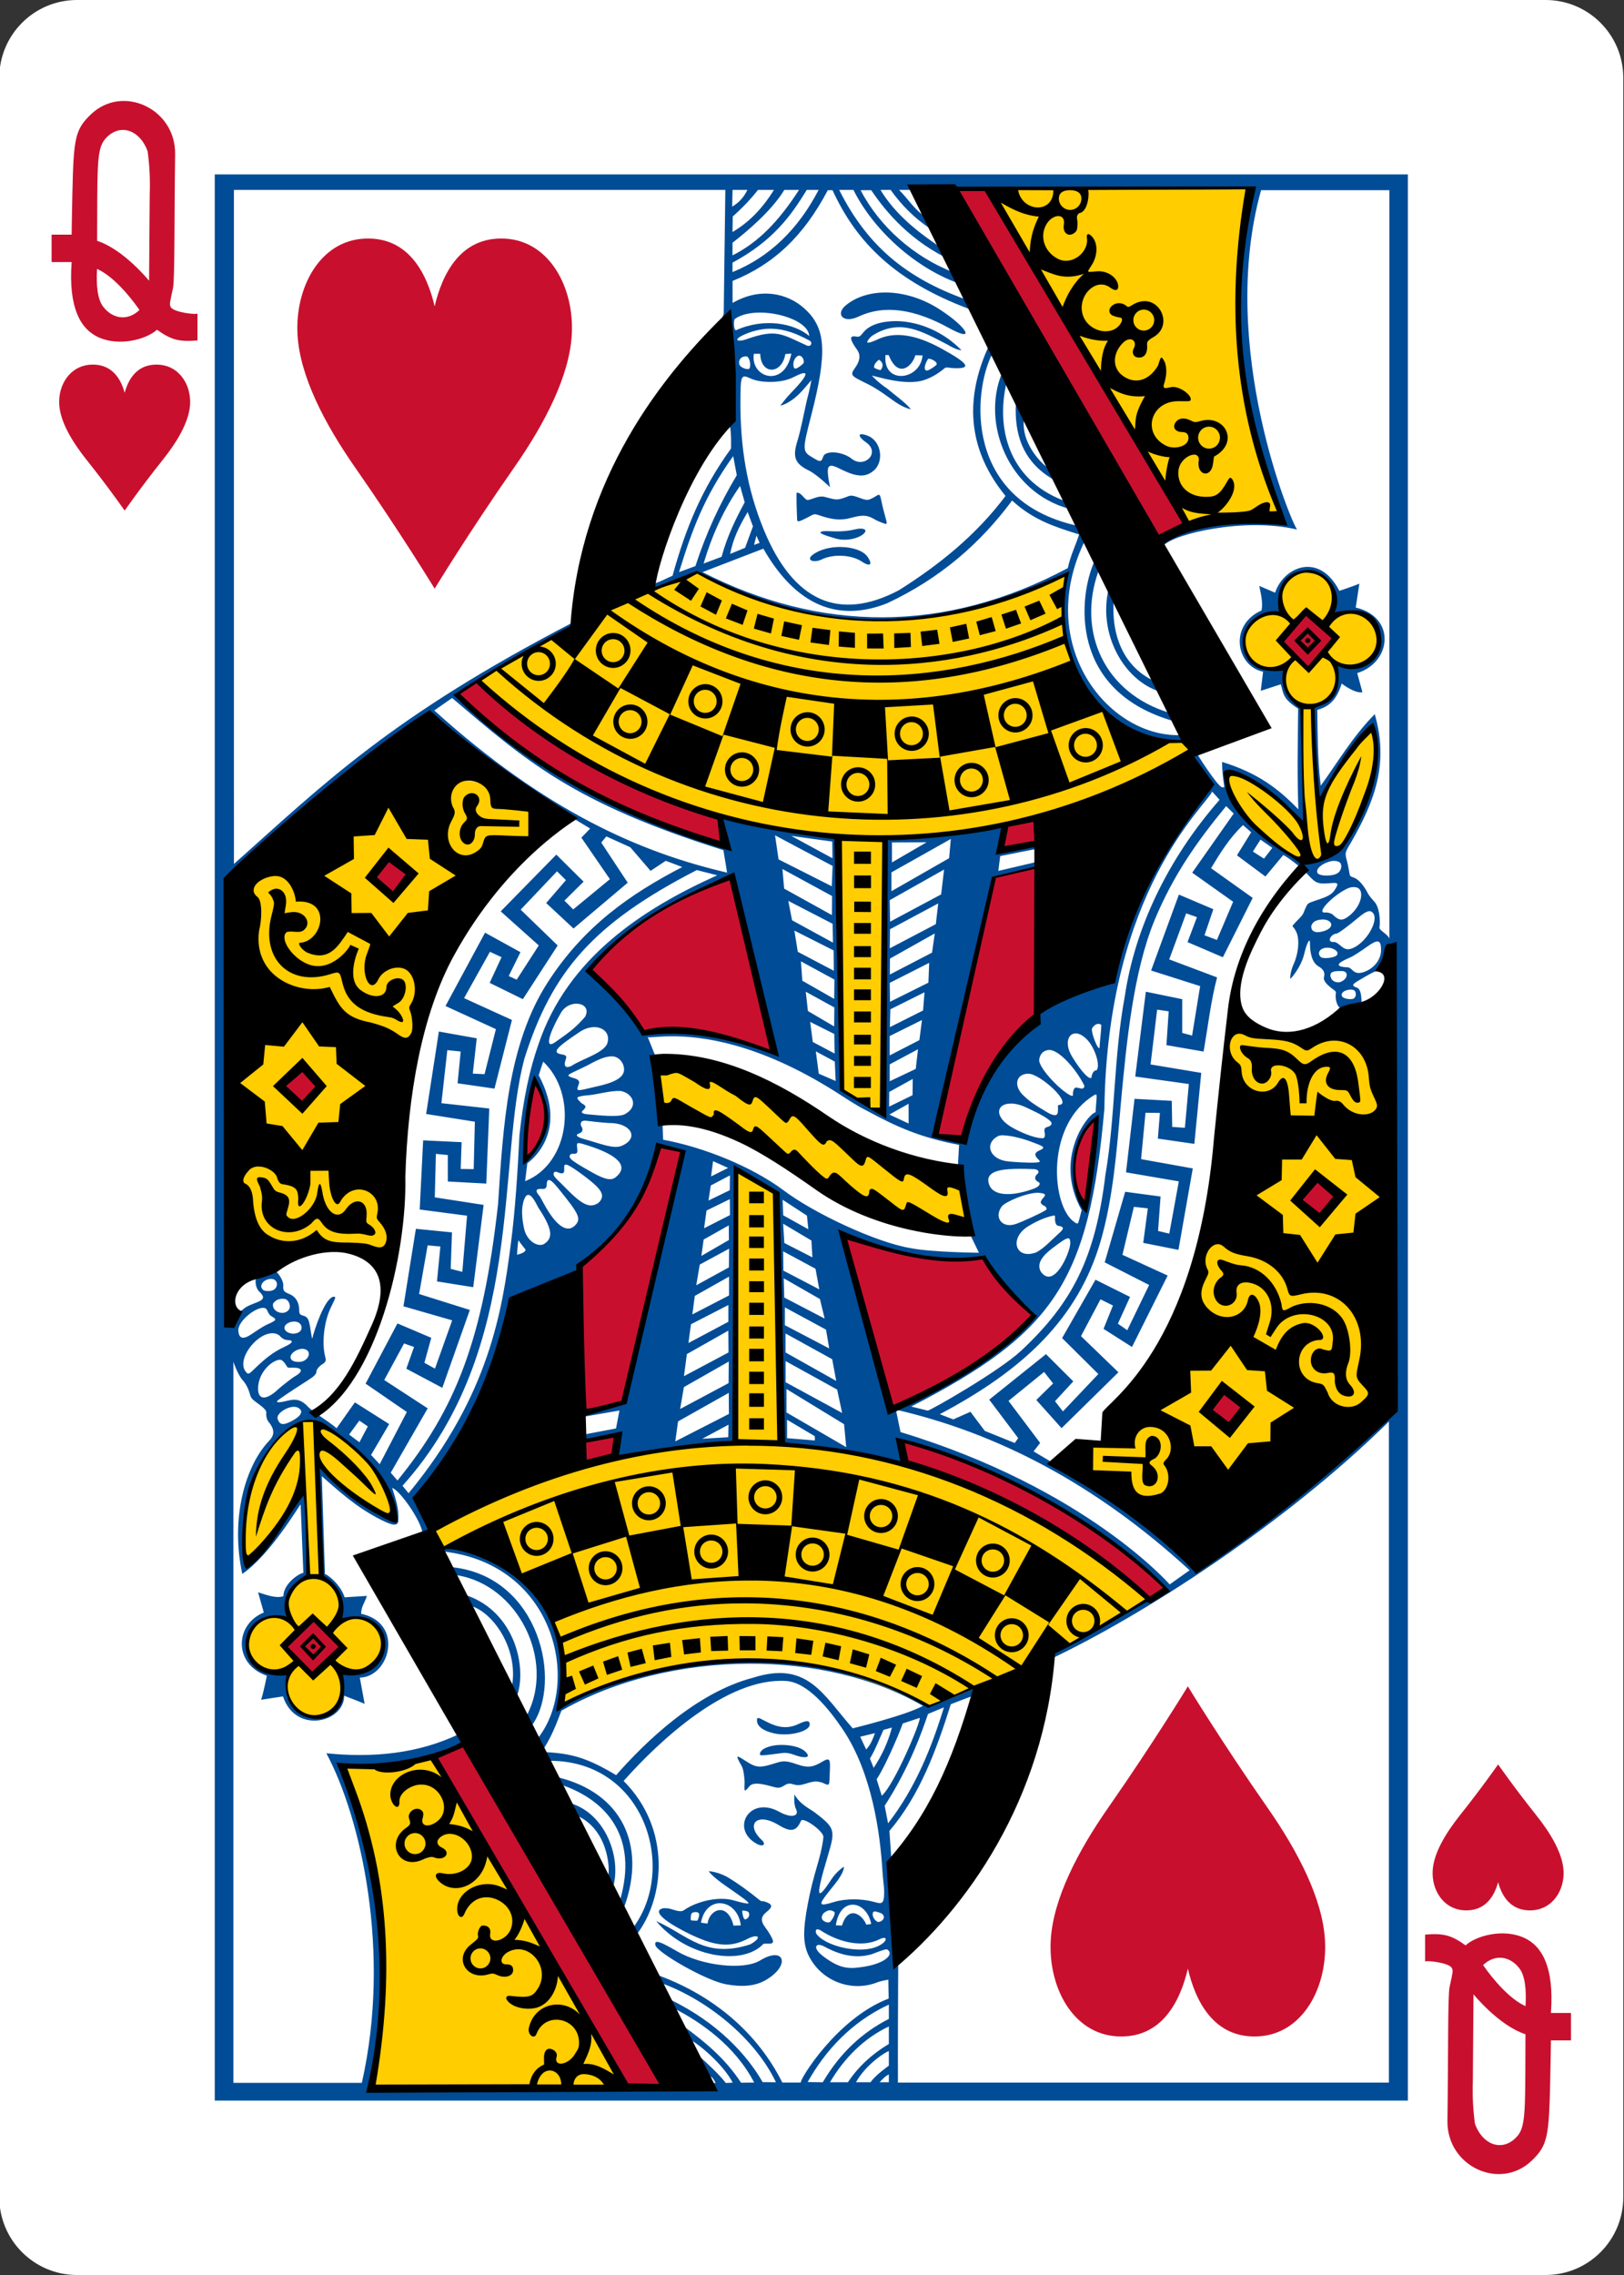<?xml version="1.0" encoding="UTF-8"?>
<svg id="uuid-c122ad45-05c4-4dc0-99a1-1f4c6f31409a" data-name="Cards" xmlns="http://www.w3.org/2000/svg" viewBox="0 0 250 350">
  <rect x="0" y="0" width="250" height="350" fill="#333333" stroke="none"/>
  <defs>
    <style>
      .uuid-0d199ec1-b590-4591-b34f-ebe4e5a6169e, .uuid-d3a04293-dcd6-4f48-96c3-d7041fd7267d, .uuid-0bc7d737-ace3-4497-8c40-bd614b15c734, .uuid-9db37293-0830-4a5e-8082-aef5f3a940c8, .uuid-6c3950d0-ba57-4fb2-8381-253b91091630 {
        stroke-width: 0px;
      }

      .uuid-d3a04293-dcd6-4f48-96c3-d7041fd7267d {
        fill: #c8102e;
      }

      .uuid-0bc7d737-ace3-4497-8c40-bd614b15c734 {
        fill: #fff;
      }

      .uuid-9db37293-0830-4a5e-8082-aef5f3a940c8 {
        fill: #ffcd00;
      }

      .uuid-6c3950d0-ba57-4fb2-8381-253b91091630 {
        fill: #004c97;
      }
    </style>
  </defs>
  <g id="uuid-efd52caf-0c5d-4f1d-9151-467f15fea389" data-name="HEART-12-QUEEN">
    <path id="uuid-5273239b-637e-4330-ac07-3b50da3810c5" data-name="rect10414-2-6" class="uuid-0bc7d737-ace3-4497-8c40-bd614b15c734" d="m11.85,0h226.08c6.6,0,11.96,5.36,11.96,11.97v326.06c0,6.61-5.35,11.97-11.96,11.97H11.85c-6.6,0-11.96-5.36-11.96-11.97V11.97C-.11,5.36,5.25,0,11.85,0Z"/>
    <path id="uuid-c8851366-5d4e-47f6-8bb3-4ed5922d7aec" data-name="path10446-4-8" class="uuid-d3a04293-dcd6-4f48-96c3-d7041fd7267d" d="m19.18,78.54s-2.49-3.58-5.85-7.79c-2.25-2.82-4.05-5.87-4.21-8.49-.19-3,1.62-6.01,4.91-6.16,3.28-.15,4.62,2.31,5.16,4.34.54-2.03,1.88-4.49,5.16-4.34,3.29.15,5.1,3.16,4.91,6.16-.17,2.63-1.96,5.68-4.21,8.49-3.36,4.21-5.85,7.79-5.85,7.79h0Z"/>
    <path id="uuid-5f6b0fd6-c983-482d-bdc5-3d81f1584472" data-name="path10448-8-7" class="uuid-d3a04293-dcd6-4f48-96c3-d7041fd7267d" d="m230.61,271.46s-2.49,3.58-5.85,7.79c-2.25,2.82-4.05,5.87-4.21,8.49-.19,3,1.62,6.01,4.91,6.16,3.28.15,4.62-2.31,5.16-4.34.54,2.03,1.88,4.49,5.16,4.34,3.28-.15,5.1-3.16,4.91-6.16-.17-2.63-1.96-5.68-4.21-8.49-3.36-4.21-5.85-7.79-5.85-7.79Z"/>
    <path id="uuid-d4f814ec-8fda-47e8-b5d6-2a4c3d045da1" data-name="path37-2-5-5-0" class="uuid-d3a04293-dcd6-4f48-96c3-d7041fd7267d" d="m11.03,40.32h-3.09v-4.22h3.09s.02-2.27.11-6.29c.19-8.55.4-9.88,2.87-12.23,4.88-4.65,13.04-.86,12.95,6.13-.14,9.87-.04,19.28-.33,20.61-.51,2.35-.56,2.48-.35,2.91.43.86,4.12,1.23,4.12.99v4.16c-2.82.22-3.99-.05-6.24-1.66-1.41,1.36-5.69,2.73-9.1,1.12-2.59-1.22-4.56-4.38-4.03-11.53h0Zm10.44,7.37c-1.53-2.22-4.11-5.24-6.53-6.32-.15,2.55.07,4.69.96,5.84,1.42,1.83,3.72,2.25,5.57.48h0Zm1.27-24.38c-1.14-3.22-4.05-4.32-6.19-2.3-1.33,1.26-1.55,2.58-1.58,9.75-.02,4.43-.02,6.29-.02,6.29,4.15,1.35,8.03,6.2,8,6.14l.1-13.39c.08-2.17-.03-4.35-.32-6.49h0Z"/>
    <path id="uuid-0eb3310c-4b2b-4012-864b-74b7a3eb7e4d" data-name="path37-3-27-3-0-9" class="uuid-d3a04293-dcd6-4f48-96c3-d7041fd7267d" d="m238.75,309.69h3.09v4.22h-3.09s-.02,2.27-.11,6.29c-.19,8.55-.4,9.88-2.87,12.23-4.88,4.65-13.04.86-12.95-6.13.14-9.87.04-19.28.33-20.61.51-2.35.56-2.48.35-2.91-.43-.86-4.12-1.23-4.12-.99v-4.16c2.82-.22,3.99.05,6.24,1.66,1.41-1.36,5.69-2.73,9.1-1.12,2.59,1.22,4.56,4.38,4.03,11.53h0Zm-10.44-7.37c1.53,2.22,4.11,5.24,6.53,6.32.15-2.55-.07-4.69-.96-5.84-1.42-1.83-3.72-2.25-5.57-.48Zm-1.27,24.38c1.14,3.22,4.05,4.32,6.19,2.3,1.33-1.26,1.55-2.58,1.58-9.75.02-4.43.02-6.29.02-6.29-4.15-1.35-8.03-6.2-8-6.14l-.1,13.39c-.08,2.17.03,4.35.32,6.49h0Z"/>
    <path id="uuid-e2cbe38f-183c-4961-a8b2-0a45442ada70" data-name="path3054-4-0-3" class="uuid-6c3950d0-ba57-4fb2-8381-253b91091630" d="m33.06,26.83v296.34h183.67V26.83H33.06Zm2.93,2.39h75.67l-.25,19s-.1.49-.25.66c1.48.87,1.75,12.68,1.21,16.64.25,1.22.16,3.49.16,3.49-4.55,6.29-6.97,12.26-9,19.57-.78.31-1.94.96-2.76,1.18l-.23,1c1.79-.99,6.86-2.6,6.86-2.6,22.58,11.09,39.16,8.38,56.92.14-2.39,11.1,2.54,25.73,17.73,25.7.49-.15-3.28-8.64-4.19-9.15-4.89-2.14-6.91-7.15-6.38-12.91l-.81-1.37c-1.67,6.99,2.35,14.09,7.86,15.83l1.48,3.26c-9.99-3.02-14.24-12.45-10.92-21.77-1.73-7.78-4.07-8.81-5.39-10.89-8.68-3.34-10.3-11.45-8.78-18,.17-1.24-2.8-5.81-2.72-5.75-2.98,6.5-4.22,14.72,2.59,23.05-4.41,5.89-10.09,10.54-16.44,14.52-9.28,4.88-16.25,1.59-20.73-9.22-2.69-6.49-3.66-12.96-3.64-19.74.02-4.2.06-4.32,1.62-3.61,1.47.67,4.64.76,6.54-.22,1.11-.57,1.72-.76,1.83-.54.16.28-.57,1.27-2.19,2.94-.77.79-1.66,1.98-1.66,1.98,0,0,1.28-.19,3-1.9.63-.63,1.79-2.04,1.79-2.04,0,0-.3,1.64-.55,2.51-.1.33-.41,1.75-.7,3.14-.29,1.39-.68,3.02-.88,3.63-.76,2.41-.56,3.53,1.74,4.64,1.21.59,3.28,2.58,3.26,2.58,0,0-.49-2.19-.31-2.89.22-.85,1.22-.25,2.24.24,2.25,1.08,3.56,1.11,4.77.1,1.67-1.4,1.19-4.55-.87-5.37-1.51-.6-1.77-.04-.27,1.02,2.26,1.59-.29,4.05-2.21,2.52-1.5-1.19-4.11-1.32-4.41-.33-.28.94-.56.77-1.6.15-1.62-.95-1.63-1.12-.27-6.38,2.57-9.95,2.31-13.61-1.09-16.63-2.52-2.24-6.68-3.28-10.99-.79v-3.39c6.33-2.55,10.94-6.89,14.66-13.96h.73c3.7,8.07,9.68,13.99,20.93,18.24.98.55-1.79-6.32-2.39-5.63-5.97-2.33-11.29-6.97-14.22-12.61h1.63c1.71,2.5,5.19,7.17,11.37,10.32.29-1.49-3.98-8.23-4.94-10.32h51.85c-1.65,12.73-3.96,26.35,5.16,51.14-4.28-2.26-21.42,2.56-18.4,3.51,1.52-1.76,12.44-4.36,20.53-2.44-.67-.58-12.33-27.91-5.55-52.21h19.75v115.21c-.07-.66-1.67-1.37-1.52-1.8.15-1.07-.01-3.07-.76-3.91-.31-.35-.82-.91-1.03-1.32-.51-1.02-1.34-2.08-2.01-2.36-.33-.14-.72-.22-.77-.45-.05-.22-.16-.93-.3-1.58-.36-1.64-.67-1.59.36-3.22,3.83-6.63,5.96-12.36,3.78-19.96-3.46,3.5-5.97,7.82-8.32,11.01-.53-4.56-.45-8-.53-11.66,1.85-.53,2.97-1.52,3.76-4.06,0,0,1.98,1.56,3.19,1.34l-.8-2.95c5.3-1.64,6.02-8.61-.23-10.08l.56-3.67c-1.01.42-3.08,1.1-3.08,1.1-3.14-6.1-8.61-3.65-9.89.29l-2.44-1.05c.26,1.25.58,2.52.36,3.77-5.13,2.3-3.86,8.6.23,9.43l-.36,2.94,3.08-1c.45,1.38.22,2.18,2.68,3.74-.06,6.17-.16,10.02.03,15.5-3.21-3.31-6.31-5.61-11.74-7.3,0,0-.05,1.33.27,3.34.1.67.08.57-.23.57-.71-.02-4.03-5.36-4.03-5.36-5.47,11.56-14.02,30.19-25.15,41.22-6.06,6-9.12,12.58-10.69,18.25,0,0-2.31.04-4.39-.45,2.73-13.07,8.9-39.65,8.9-39.65,0,0,4.34-1.24,6.87-1.52l-.03-1.03-5.97,1.4.29-2.28,5.63-1.12v-.54s-5.98.81-5.98.81l.97-3.79s-13.39,1.98-18.18,1.84c.3,14.75-.85,27-.23,42.89l-6.54-4c-.58-11.07-.76-39.02-.76-39.02l-18.07-2.86.6,4.39c-14.98-5.98-30.01-11.49-41.07-23.19,6.81-5.27,18.18-10.5,18.18-10.5l-.37-.84c-27.95,14.53-38.09,24.62-52.14,37.14V29.22Zm76.78,0h2.28c-.5,1.04-1.23,1.93-2.34,2.57l.06-2.57Zm3.92,0h2.45c-1.91,3.06-3.94,5.03-6.38,6.48l.04-2.4c1.42-1.25,2.77-2.66,3.89-4.09Zm4.05,0h2.26c-3.07,4.75-6.21,8.06-10.24,10.07v-1.94c2.49-1.95,6.02-4.94,7.98-8.13Zm3.45,0h1.83c-3.14,6.03-7.52,10.32-13.26,12.64v-1.45c6.28-3.38,9.03-7.26,11.43-11.19Zm5,0h2.19c3.01,6.03,9.27,11.86,16.14,14.36l1.05,2.45c-9.06-3.28-15.05-8.18-19.38-16.8Zm6.35,0h1.57c1.65,2.32,3.64,4.32,5.98,5.88l1.42,2.77c-3.15-2.14-6.67-4.85-8.97-8.65Zm2.86,0h1.75l2.32,4.11c-1.55-.88-2.71-2.77-4.07-4.11h0Zm-2.01,15.78c-2.4-.01-4.59.66-6.17,1.96-1.67,1.37-.44,2.87,1.96,1.74,4.09-1.92,8.8-1.05,13.88,1.75,4.28,2.36,2.78-.1-1.21-2.72-2.73-1.82-5.74-2.71-8.46-2.73Zm-19.31,3.09c3.44.03,7.39,1.57,7.49,3.6-2.28-1.93-6.88-2.86-11.28-.88-.34-.07-.39-1.28-.19-1.72.95-.71,2.41-1.01,3.98-1h0Zm20.86,1.31c-2.18,0-4.17.57-5.09,1.81-.47.59-.6.65-1.11.56-1.01-.17-.96.42.2,2.04.56.78.47,1.68-.28,2.74-.86,1.22-.69,1.25,1.87,2.51.92.45,1.75.99,2.56,1.55,1.46.99,2.46,1.95,4.14,2.37-.77-.99-2.36-2.11-3.71-3.24-1.36-.89-2.31-1.96-2.31-1.96,0,0,1.6.39,2.16.53,1.87.41,3.73.64,5.3.32,1.13-.23,2.6-.98,3.8-2.03.31-.14.61,0,1.36.04,2.86.11,2.23-.74-1.88-3-4.07-2.24-7.26-2.65-9.86-1.42-1.1.52-1.73.65-1.57.32.17-.34.47-.74.97-1.03,4.21-2.54,7.59-.43,11.3,1.47,1.59.96,2.21.9,2.21.9-2.68-2.78-6.45-4.44-10.05-4.48h0Zm-19.09,1.18c2.11.05,3.92.84,5.64,1.75.71.28.39,1.1-.26.84-3.89-1.76-4.67-2.62-9.3-.99-1.53.54-2.14.06-.26-.75,1.53-.65,2.91-.89,4.18-.86Zm2.97,3.82c-1.05,5.39-6.37,3.73-5.77.03h.98c.08,3.26,3.31,3.24,3.87.04l.93-.07Zm30.95.01l1.43,3.09c-3.13,7.78,1.12,18.26,10.37,20.77-.22.08,1.23,2.41,1.2,2.6-17.37-3.88-16.04-20.57-13.01-26.46Zm-16.45.2l.49.03c1.5,3.76,3.68,1.6,4.1.01l1.11.03c-.34,3.89-6.19,4.55-5.7-.07h0Zm-13.39.11c.7-.08.94.98.75,1.18-.05.05-1.34,1.31-1.5.57-.23-1.08.46-1.7.75-1.75Zm-8.1.11c.06,0,.12,0,.18.01.44.33.6,1.34.37,1.85-.26.27-1.3-.1-1.5-.5-.31-.59.06-1.37.95-1.36h0Zm28.17.36c.34.01,1.29.42,1.19.88-.02.12-1.34,1.09-1.63.93-.57-.31.22-1.71.33-1.79.02-.02.06-.02.11-.02h0Zm-7.67.17s.02,0,.02,0c.1.08.94.6.23,1.57-.05.07-1-.27-1.02-.39-.08-.57.64-1.15.77-1.19h0Zm21.05,6.82c-.21,4.47.95,8.81,5.79,11.6l-1.04-1.92c-1.24-1-3.85-3.84-3.52-7.23l-1.23-2.45Zm-43.51,7.99l.55,2.94c-2.67,4.47-4.69,8.85-6.37,13.98l-2.52.93c2-6.47,3.85-11.59,8.34-17.85h0Zm1.06,4.58l.71,2.53c-1.31,2.43-2.71,5.18-3.55,8.38l-2.78,1.04c1.25-4.24,3.09-8.35,5.62-11.94Zm8.83,1.05s-.08,0-.13.01c-.03.5-.02,1.88.08,4.15.02.43.44.25,1.62-.36,1.03-.53.92-.62,1.92-.28,2.77.96,4.03.54,5.11.26,1.65-.43,2.32-.25,3.28.32.53.32,1.25.55,1.39.61.76.28.47-.06-.05-2.13-.58-2.32-.33-2.58-1.26-1.98-.2.13-.79.46-1.11.5-.81.09-2.15-.9-2.95-.58-1.94.77-1.92.56-3.73.12-.9-.22-1.77.33-2.55.49-.45.06-1.01-1.14-1.64-1.13h0Zm33.04,1.2c3.28,3.03,6.65,4.07,10.31,5.22-.44,1.51-1.32,3.21-1.73,5.18-19.05,10.15-38.19,9.83-56.24.62l9.37-3.61c5.12,8.94,11.68,11.32,19.06,8.4,8.24-3.87,14.35-9.24,19.23-15.8Zm-40.7,1.79l.81,2.19-1.21,3.3-2.3.94c.44-2.25,1.29-4.1,2.69-6.43h0Zm17.21,2.54c-.57.03-1.43.41-3.39.42-1.06,0-1.9-.09-2.31,0-.86.17.14.56,2.06,1.11,1.92.55,4.26-.28,4.55-1.12.07-.2-.18-.45-.9-.41h0Zm-15.87,1.08l.5,1.11-.86.31.36-1.42Zm50.64.63l1.42,3.26c-2.46,5.37-4.1,20.1,12.35,24.69l.72,2.11c-11.19.22-22.41-14.12-14.49-30.06h0Zm-37.66,1.11c-1.61-.02-3.29.39-4.37,1.25-.98.78.22,1.27,1.49.65,1.65-.81,4.41-.74,6.02.28,1.24.85,1.88.7,1.05-.59-.65-1.02-2.37-1.57-4.2-1.59Zm71.5,3.75c3.17-.01,6.73,3.71,3.48,7.26,10.41-4.43,10.65,9.02,1.39,7.24.49,5.78-3.61,6.32-3.64,6.32.24,4.88.82,14.85.82,14.85,0,0,4.11-8.79,8.48-11.81,1.41,7.04-2.41,14.61-5.26,18.86-1.77,2.56-5.96,1.22-5.58,2.94.08.38.76,1.07,1.44,1.72.44.42.89.68,1.9.64,1.79-.06,2.48-.43,1.42,1.14-.84,1.24-3.81,1.5-4.15,2.14-.78,1.5-.25,1.17-1.58,2.48-1.02,1.12-.67.55-.2,1.48.73,1.19.43,3.58-.3,5.18-.59,1.31-.52,2.24-.52,2.24.01.11,1.65-1.71,2.15-3.81.41-1.75.9-2.62.89-1.65,0,1.23.21,2.91,1.31,3.55.87.51,1,1.01.85,1.64-.15.64.53,1.21,1.2,1.75.16.16.69.37.63.71-.18,1.07.25,2.34,1.03,2.54.35.17,2.55-.02,2.92-1.27-.04-.4,0-2.04-.88-2.14-.62-.29-.56-.46.38-1.02,1.41-.84,2.43-1.45,3.12-1.58.93-.13,1.82-1.14,1.82-1.14l.18,67.52c-8.34,8.6-17.47,17.16-29.52,25.57-7-5.88-14.65-11.84-22.78-16.29l-2.81-1.67,1.01-1.3-4.87-6.47,5.48-4.45,1.39,1.77-2.59,2.54,3.89,4.34,8.75-8.6-5.76-5.56,3-5.66,1.92.95-1.45,3.59,4.38,2.79,5.49-10.99-6.96-3.19,1.76-7.38,2.15.23-.71,5.31,5.42,1.08,2.21-12.53-7.96-1.43.68-7.14,2.22.03-.32,3.95,5.62.81,1.06-10.92-7.8-1.3,1.01-8.43,1.78.26-.35,5.2,5.72.99c.63-3.53,1.14-7.95,2.08-11.41l-7.37-2.77,2.61-7.08,1.66.58-1.45,3.84,5.44,2.33,4.59-9.13-6.41-4.57c1.44-2.4,2.87-4.69,4.92-6.63l1.26,1.11-2.19,3.54,4.38,3.26,2.75-3.31c.92.48,2.49,1.78,2.49,1.78l.18-.67c-2.21-1.25-11.63-8.28-11.61-13.81,5.64,1.07,8.51,4.35,12.38,8.13-.34-5.96-.82-12.02-.56-18.05-2.21-1.55-3.06-3.54-2.81-6.06-7.3,1.45-9.03-8.42-.38-8.43-.51-4.76,1.48-6.52,3.65-6.52h0Zm-131.32,19.49c11.37,9.65,18.62,16.14,41.76,23.4l.57,3.46c-13.31-3.1-27.82-9.37-45.08-24.95l2.74-1.91Zm-3.42,2.23c7.2,6.77,14.58,11.93,22.05,16.26l2.62,1.59-1.35,1.4,4.39,6.39-5.65,4.65-1.35-1.35,2.95-2.92-4.2-4.16-8.56,8.73,5.86,5.24-3.4,5.27-1.23-.56,1.81-3.67-5.45-3-6.09,11.28,7.76,3.56-1.75,6.93-1.81-.09.61-5.43-5.83-1.04-1.96,12.68,7.5,1.19-.18,7.3-2-.03.14-4.12-5.92-.28-.53,10.64,7.29.95-.73,8.64-1.79-.46.2-5.61-5.56-.55-1.91,11.92,7.5,2.16-2.65,7.43-1.63-.9,1.06-3.84c-1.37-.6-5.21-2.21-5.21-2.21l-4.9,9.26,6.35,4.36-4.18,8.03-1.33-1.42,2.79-4.75-5.28-3.34-2.81,3.98c-1.28-1.12-3.77-2.51-4.64-3.55-.93-.86-1.65-.99-2.85-.7-.95.23-1.86.4-1.65.06.1-.17,1.91-1.39,4.66-3.15.77-.49,1.38-.92,1.37-1.36-.01-.33.42-.85.97-1.19.62-.37.48-.73.38-1.11-.53-2.08-.2-5.33.84-7.51.7-1.46.91-1.73.46-1.73-1.34.17-2.97,5.07-3.29,6.45-.1-.11-.25-1.4-.35-1.9-.17-.9-.3-1.45-1.01-1.62-.85-.2-.58-.62-.67-1.26-.14-1.05-.63-1.72-1.52-2.09s-.95-.5-.91-1.36c0-.68-.7-1.82-1.22-2.18l-2.97,1.06c-.23.79.08,1.82.57,2.19,1.49,1.42-.69,1.44-2.19,2.36-.4.26-.89.84-1.22.65-3.25-1.14-.97-51.48-1.58-66.49,7.97-8.32,31.18-25.66,31.18-25.66h0Zm120.41,12.15l1.15,1.28c-8.07,9.2-13.07,19.91-14.59,30.24-1.72,9.26-1.45,18.55-2.98,27.44-1.56,12.89-5.15,19.75-12.96,27.06-3.43,3.21-14.11,9.28-14.4,9.23l-2.53-.63c21.89-11.29,27.36-19.08,29.73-45.82.46-33.54,15.6-46.53,16.59-48.79h0Zm2.15,2.25h.01l1.17,1.14-6.39,9.1,6.3,4.47-2.5,5.88-1.91-.72,1.36-4.01-5.3-2.25-4.28,11.68,7.55,2.4-1.24,7.61-1.52-.41v-5.19l-5.6-1.15-1.63,13.05,8.25,1.15-.61,6.74-1.95-.14-.07-4.01-5.73-.31-1.31,11.31,8.13,1.39-1.47,8.04-1.73-.41.39-5.3-5.45-.73-3.15,10.86,6.84,3.48-3.37,6.96-1.44-1.01,1.87-4.11-5.32-2.65-5.14,8.98,5.58,5.53-5.45,5.75-1.22-1.57,2.81-3.05-4.2-4.19-8.74,7,4.46,5.92-.53.75-4.61-1.86-2.21-2.94-2.64,1.17-2.08-.8c12.9-6.82,21.3-14.73,24.77-26.65,1.9-6.59,2.47-13.79,3.09-21.04.9-9.7,1.93-20.32,5.2-28.31,2.97-7.11,6.57-12.12,11.02-17.55h0Zm-69.43,4.49l8.86,4.71-.13,3.13-8.19-4.14-.54-3.7Zm2.49.09l6.32.87.03,2.57-6.34-3.44Zm-28.46.08l3.69,1.67,3.12,3.63,2.34-1.55,2.54.96c-8.03,4.16-15.15,9.13-20.7,17.72-6.18,9.57-6.87,22.1-7.66,34.18-2.34,20.84-6.5,31.45-15.48,42.48l-1.04-1.2,5.69-9.9-6.69-4.36,3.05-5.62,1.54.53-1.19,3.35,5.54,2.94,4.24-11.98-7.81-2.45,1.31-7.49,1.96.18-.52,5.37,5.58.89,1.6-12.66-7.52-1.16.17-6.69,1.84.18v4.07s5.92.32,5.92.32l.46-11.55-7.37-.82.91-8.16,2.06.21-.48,4.89,5.68.82,2.69-10.56-7.37-3.36,3.98-7.13,1.79.83-1.83,3.95,5.11,2.51,5.36-8.26-5.7-5.51,5.6-5.9,1.37,1.36-3.04,3.52,4.21,3.92,8.34-7.05-4.07-6.17.78-.95Zm53.03.39l-.26,2.96-8.88,5.08v-2.9l9.14-5.14Zm47.67.1l1.82,1.27-1.28,1.66-1.71-1.09,1.17-1.84Zm-51.41.42l-5.32,3.09v-3.08l5.32-.02Zm62.58,2.86c.51-.04.91.1,1.09.29.35.38.18,1.2-.35,1.57-.79.56-2.94.52-3.16-.05-.25-.67.82-1.41,1.87-1.71.19-.06.38-.09.55-.11h0Zm-84.75,1.25l7.63,4.15-.03,2.93-7.35-4.07-.26-3.01Zm24.87.09l-.45,3.81-7.86,4.2-.06-3.31,8.37-4.71Zm-38.05.07l3.13.8c-11.59,5.21-23.04,12.77-27.5,25.95-1.39,3.95-2.33,8.34-2.94,13.96-.29,5.93-.68,11.8-1.32,16.71-1.32,10.12-3.22,23.26-15.75,38.45l-.94-1.15c18.96-21.06,14.45-49.8,18.79-65.79,4.23-13.31,10.52-20.71,26.53-28.94h0Zm101.05,2.61c.13,0,.26.01.41.04,1.32.2,1.03,2.68-.96,4.32-1.11.91-1.62.78-2.44.05-.24-.33-.94-.56-1.45-.49-1.22,0,1.2-2.51,3.32-3.59.42-.21.73-.32,1.11-.32h0Zm-86.97,2.13l6.81,3.52.06,2.9-6.3-3.44-.58-2.98Zm23.07.39l-.37,3.19-7.09,3.72.04-2.94,7.42-3.97Zm66.32,1.19c.24-.02.42.07.59.26.97,1.08-.87,4.37-2.95,5.36-.8.38-1.29.32-1.96-.26-.32-.28-.8-.65-1.08-.62-1.19.12-.53-1.22.43-1.3.27-.02,1.93-1.28,3.19-2.34.85-.71,1.38-1.06,1.77-1.09h0Zm-7.2,1.28c1.5-.04,2.05,1.22.27,1.78-1.27.39-1.98.11-1.97-.75.27-.88,1.03-.98,1.7-1.03Zm-81.26,1.71l6.04,3.05.03,3.13-5.55-2.92-.52-3.26Zm21.61.43l-.42,2.96-6.5,3.37.02-2.45,6.91-3.88Zm68.17,1.24c.41.03.53.49.53,1.31,0,1.36-.9,2.61-2.24,3.23-.98.45-1.67.41-2.16-.12-.22-.24-.53-.43-.69-.44-2.1-.08-1.76-.63.25-1.48.71-.3,2.1-1.27,2.76-1.74.74-.53,1.24-.78,1.56-.76h0Zm-7.71.96c1.03,0,1.94.74,1.37,1.21-.44.37-2.11.55-2.43.21-.62-.63-.07-1.43,1.06-1.42Zm-81.06,2.1l5.15,2.8-.03,2.98-4.91-2.8-.21-2.97Zm19.74.23l-.12,3.05-5.91,2.94-.04-2.91,6.07-3.08Zm63.57,1.26c1,.07.87,1.05.07,1.52-.6.42-1.38.2-1.7-.29-.72-1.38.91-1.21,1.64-1.23h0Zm1.16,2.86c.37-.03.71.04.83.26.25.45.09.94-.24,1.13-.44.19-1.58,0-1.75-.34-.14-.27-.11-.42.17-.7.23-.19.63-.32.99-.35Zm-83.73.32l4.4,2.42-.03,2.92-4.04-2.37-.33-2.98Zm18.28.08l-.22,2.81-5.11,2.56.07-2.74,5.26-2.62Zm-53.54,1.77c1.1.01,1.94.75,1.3,2-1.69,1.96-2.88,2.68-4.65,3.94-1.57,1.1-1.03-1.19.94-4.57.56-.97,1.56-1.39,2.42-1.38Zm53.15,2.51l-.4,3.09-4.57,2.35v-2.98l4.98-2.47Zm-17.2.29l3.7,1.85.05,3.01-3.36-1.78-.4-3.08Zm44.45.3c.13.02.25.07.36.16-.06,1.41-.21,2.31-.28,3.52-.21.46-1.28-2.22-1.17-2.94.28-.52.71-.79,1.09-.74h0Zm-77.77.5c1.5-.03,2.58,1,2.07,2.53-.58,1.47-3.96,2.4-5.48,3.42-1,.5-1.24-.04-.93-.91.14-.4.25-.72-.51-.83-1.84-.27-.72-1.18,2.66-3.46.74-.5,1.51-.73,2.19-.75Zm74.16.96c.53,0,1.18.31,1.86,1.05,1.16,1.27,2,3.95,1.37,4.64-.49-.05-.73.67-.75.96-.07.84-1.6-.7-3.04-3.12-1.16-1.95-.6-3.51.57-3.53h0Zm-62.28.45c4.56-.03,13.26.92,25.31,8.52,1.54.97,3.07,2.04,4.81,2.91,4.57,2.48,8.34,4.17,14.23,5.27l-.17,3.07c.97,3.44,1.23,8.33,1.85,10.68l1.38,2.85s-7.23-.06-10.52-.71c-5.3-.87-14.96-5.39-19.63-8.95-4.85-3.59-12.18-6.57-18.47-7.73l-.09-2.64s-.62-9.05-1.12-10.29l-1.16-2.86c.28.11,1.5-.1,3.57-.12Zm38.03,1.98l-.35,3.04-4.01,1.9v-2.6l4.36-2.33Zm20.29.12c1.56.11,4.09,3.02,5.3,5.46.06.33-.14.52-.47.48-.76-.14-1.05-.42-1.26.54-.05.24.08.67-.18.59-1.36-.4-5.26-4.36-5.02-5.63.18-.95.66-1.29,1.32-1.42.09-.02.19-.02.3-.02h0Zm-36.02.22l2.92,1.57.13,2.99-2.6-1.13-.45-3.43Zm-31.38.76c.68.03,1.27.36,1.68,1.18.69,1.69-.53,2.71-4.15,3.48-3.14.75-3.08.8-2.64-.38.29-.78-.68-.87-1.22-1.07-.92-.35-.17-.46,2.47-1.78,1.32-.7,2.72-1.47,3.85-1.42Zm-10.6.81c5.33,4.96,4.18,15.64-2.77,18.4l.34-2.77s6.64-4.42,1.75-13.52c.22-.71.45-1.41.69-2.11Zm74.72,1.87c1.8,0,6.86,4.64,4.71,4.8-.25.02-.17.35-.17.56,0,.21-.01.61-.07.76-.16.4-.75.32-1.65-.22-2.3-1.37-2.82-1.81-3.62-2.57-1.57-1.49-1.12-3.34.81-3.34h0Zm-17.82.8l-.03,2.5-3.61,1.76.02-2.26,3.62-2Zm-45.02,1.84c1.98.34,2.88,2.43.69,3.59-.97.51-4.16.15-5.64.02-1.68-.15-.69-.65-.6-.8.23-.38.41-.44-.47-.96-.69-.74-1.09-.92.64-1.14,1.85-.11,3.63-.76,5.37-.7h0Zm73.19.55h0c.18,0,.16.29.09,1.07l-.12,1.67c-1.11.18-6.6,7.06-2.14,15.06l-.37,1.42c-.17.7-.23.81-.81.37-3.34-2.33-4.43-14.19,2.5-19.09.45-.3.71-.49.85-.5h0Zm-13.04,1.39c.65.01,1.44.19,2.34.61,2.11.97,3.51,1.75,3.84,2.27.2.32-.11.59-.54.71-.52.15-.58.37-.44.98,0,.35.09.74-.35.77-.81.04-2.63-.53-4.47-1.53-3.11-1.68-2.68-3.84-.38-3.8Zm-15.77.04v3.04l-2.96-1.38,2.96-1.66Zm-49.66,2.61c1.18.13,2.27.28,3.51.35,3.38-.06,4.78,2.32,1.99,3.51-1.3.55-3.37-.39-5.88-1.06-1-.29-1.35-.61-.69-.84.62-.21.67-.64.29-1.21-.09-.57.09-.78.78-.76Zm78.46,0c-.48,4.7-.87,8.36-1.57,12.96-.51-.2-4.16-8.87,1.57-12.96Zm-14.21,2.25c1.1.02,2.95.44,4.76,1.16,1.58.59,1.78.74.69,1.21-.63.3-.6.61-.38.97.23.39,1.08.8-.03.84-1.06.08-3.85-.08-4.7-.23-2.54-.45-3.24-2.76-1.15-3.84.17-.09.45-.13.82-.12h0Zm-65.38,1.19c.24,0,.67.13,1.45.38,4.57,1.45,6.42,3.21,4.18,4.92-.65.5-1.66.28-3.56-.79-1.94-1.09-2.92-1.69-3.28-2.08-.36-.39-.16-.83.39-.79.76.05.64-.33.58-.98-.04-.45-.07-.66.23-.66h0Zm20.7,2.78l2.31,1.04-2.63,1.31.31-2.35Zm-22.7.53c.09,0,.22.02.4.11.45.21,1.12.66,2.05,1.34,1.97,1.45,3.11,2.45,3.15,3.33.02.44-.3,1-.8,1.26-1.19.63-2.32.12-4.89-2.53-.83-.86-1.38-1.31-1.64-1.69-.29-.44-.08-.86.41-.68,1.82.83.67-1.08,1.31-1.14h0Zm70.02.65c.58,0,1.16.01,1.78.04,1.14-.04,1.12.55.8.76-.53.48-.38.97.16,1.22.37.18.22.55-.23.81-.26.15-.66.31-1.21.48-3.16.99-5.48.7-6.09-.78-.6-1.47.31-2.29,3.03-2.48.6-.04,1.17-.05,1.75-.05h0Zm-43.89.44h0l6.05,3.44,1,38.35c21.93,2.22,38.27,7.06,56.45,24.19-5.87,3.2-8.63,4.81-14.33,7.88l-.83,1.2c14.47-6.81,36.38-20.97,52.26-36.62v101.7h-75.58c-.02-5.98.01-11.97.04-17.95-.9-5.14-.18-11.02-1.02-15.99l-.33-4.78c4.68-5.49,7.22-12.42,9.45-19.49,0,0,2.25-.88,3.35-1.27l.38-1.39c-2.18,1.12-7.18,3-7.18,3-15.97-9.11-38.66-9.47-56.44-.12-.37.26-.7.27-.7.27,3.28-8.79-1.55-22.09-17.67-24.89l.19.91c17.13,1.95,21.15,20.19,14.55,28.66.32.6.62,1.16.91,1.57,1.13-1.75,1.91-3.74,2.66-5.74,8.27-4.74,18.64-7.2,28.9-7.24,9.64-.03,19.17,2.09,26.76,6.49-2.58,1.45-10.81,3.46-10.81,3.46-4.62-5.23-6.98-10.46-15.34-7.79-8.76,2.28-16.64,9.92-21.08,14.99-4.45-2.67-6.86-3.32-10.8-3.54.2.5.52,1.04.6,1.33,14.54,0,19.58,16.43,12.92,25.53.02-.07.54,1.06.54,1.06,4.17-5.55,5.28-16.08-2.11-23.49,5.46-6.14,15.94-15.96,25.01-15.38,3.3.21,6.56,4.24,8.73,7.45,4.59,6.81,5.77,16.31,6.1,21.73.08,1.42.27,2.45.27,3.2.01,2.17-.41,1.91-1.8,1.55-1.75-.45-4.14-.47-5.91.07-1.02.31-1.61.45-1.84.35-.41-.17.36-1.11,1.99-3.14,1.49-1.86,1.36-2.63,1.36-2.63,0,0-1.11.67-1.94,1.96-1.14,1.76-1.72,2.39-1.84,1.99-.15-.49.36-2.46,1.34-5.74,1.17-3.92,1.05-4.2-2.14-6.64-1.26-.79-2.37-1.47-3.02-2.68,0,0-.19,1.39.23,2.23.53,1.04-.59,1.51-2.55.44-4.62-2.58-7.62,2.64-3.5,4.91.97.53,1.51.1.76-.6-2.54-2.36-.77-4.36,2.66-2.26,1.98,1.21,2.74.82,3.4-.69.37-.62,3.45,1.61,3.44,2.47,0,.57-.36,2.38-.71,3.59-.99,3.42-1.25,4.49-1.68,6.71-.77,4.03-.75,6.09.07,7.86,1.86,3.96,6.54,5.83,10.6,4.24.59-.23,1.72-.42,1.72-.42l.05,2.91c-8,3.05-13.78,12.59-13.52,12.92h-2.85c-3.79-7.58-10.46-13.28-18.93-16.44-.18.03.9,3.69,2.31,5.05,4.02,2.06,9.35,5.72,12.29,11.39l-2.02.03c-2.47-3.79-5.66-6.35-8.69-8.58.23-.11,2.32,6.95,3.43,9.04l-52.17.92c3.56-14.04,4.24-29.62-4.1-50.04,6.92.43,13.05-1.07,18.67-3.54l-.51-1.46c-6.41,3.08-13.43,3.69-20.47,2.97,5.34,9.96,10.01,30.64,5.46,50.71h-19.77v-110.93s.59,1.78,1.34,2.73c.6.61,1.01,1.52,1.18,2.18.22.84.45.89,1.64,1.79.57.43.9.81.9,1.04-.03.25-.04,1.02.35,1.49,1.05,1.28.87,2.1.08,2.93-3.67,3.85-5.97,11.94-4.12,20.47,4.35-2.95,8.84-10.68,8.98-10.69l.42,10.55c-.39-.09-3.04,1.5-3.08,3.58-1.2.36-2.67-.24-3.89-.61l.88,3.11c-4.47,1.8-4.71,7.96.47,9.72,0,0-.47,2.41-.88,3.7l3.36-.52c1.95,5.88,9.45,4,9.42-.1,0,0,2.28.86,3.15,1.25l-.74-4.04c4.58-.06,6.9-8.38.2-9.82.03-1.12.43-1.44.9-2.75l-3.44.22c-.63-2.07-2.95-3.76-3.03-3.54l-.48-15.1c2.6,2.29,5.17,4.64,8.62,6.46,1.98,1.04,2.85,1.29,3.12.64.22-1.86-.3-3.4-.91-5.28,1.01.18,4.43,4.86,4.7,7.05,12.45-7.92,24.24-17.92,24.24-17.92l6.05-1.05-.53,2.76-5.49,1.04-.02.96,6.19-1.28-.44,3.65s11.94-2.17,17.98-2.22c0,0,.15-30.43.12-33.75-.02-3.58,0-7.87,0-7.87h0Zm-.84.57l-.03,2.28-3.28,1.59.36-2.32,2.95-1.55Zm-27.85.71c.29.02.76.46,1.44,1.31,3.16,3.9,3.59,4.65,2.55,5.69-1.23,1.23-2.95.04-4.8-3.38-.25-.46-.55-1.05-.74-1.26-.68-.8-.38-1.05.48-.99.47.04.7-.13.71-.62.01-.52.13-.76.35-.75Zm75.44,1.98c1.42.1.8.56.56.86-.39.5-.52.79.31,1.17.14.07.45.45.17.61-.66.45-3.6,1.8-4.67,2.16-2.07.69-3.35-1.01-2.13-2.7.51-.71,4.01-2.23,5.76-2.11h0Zm-78.63.31c.66,0,1.37,1.7,1.53,1.94,2.1,3.16,2.36,4.63.98,5.55-.88.67-2.74-.29-3.17-2.33-.33-1.56-.48-3.19.03-4.49.19-.49.41-.68.63-.67h0Zm31.02.64l.02,2.47-3.98,2.02.37-2.72,3.6-1.76Zm8.12.1l3.75,2.45.22,2.1-3.87-2.15-.09-2.4Zm41.79,2.43c.1,0,.15.05.15.16,0,.29-.07,1.32.49,1.42,1.1.18.85.53-.11,1.37-1.04.93-2,2.04-3.26,2.72-3.25,1.21-4.25-2.22-1.19-4.05,1.27-.76,2.56-1.36,3.93-1.62h0Zm-41.69,1.27l4.34,2.58.15,2.59-4.32-2.21-.18-2.96Zm-8.38.24l.02,2.26-4.24,2.45.35-2.52,3.87-2.18Zm52.22,2c.28-.01.35.27.35.8-.07,1.53-2.57,7.18-4.56,4.29-.55-1.08.01-2.19,1.76-3.53,1.39-1.06,2.1-1.55,2.46-1.56h0Zm-84.6.3c.34.5.87,1.15,1.1,1.45-.05.43-.74.62-1.31.78,0,.06.05-1.46.21-2.23Zm32.43,1.3l-.03,2.87-5.03,2.76.54-3.19,4.51-2.44Zm8.32.4l4.98,2.68.58,3.17-5.52-2.88-.04-2.96Zm-8.33,3.9v2.89l-5.65,2.92.38-2.85,5.26-2.96Zm8.42.25l5.57,3.19.73,3.01-6.22-3.24-.08-2.97Zm-78.93.09c.91-.01,1.24.97.55,1.59-.46.43-1.75.34-1.86,0-.58-.57.22-1.58,1.31-1.59Zm1.57,3.07c.16-.01.32,0,.5.01.67.08,1.07,1.13.67,1.67-.74,1.01-2.7.31-2.42-.96.37-.48.77-.68,1.25-.72h0Zm68.84.95v2.58l-6.15,3.27.39-2.89,5.76-2.96Zm8.69.36l6.34,3.43.49,2.89-6.82-3.57v-2.75Zm-80.41.08c.31-.02.55.07.68.3.12.21.26.73.7.99.82.48.91.58-.66,1.27-.66.29-1.95,1.18-2.4,1.48-1.38.94-1.94.62-2.04-.48-.13-1.4,2.39-3.48,3.72-3.56Zm4.76,2.11c.32-.02.63.04.85.19.53.35.55,1.06.05,1.41-1.16.75-2.98-.28-2.01-1.17.27-.25.7-.41,1.11-.43h0Zm66.95,1.4l.03,3.35-6.86,3.65.45-3.4,6.37-3.6Zm-70.34.39c.45-.03.88.08,1.25.36.41.52.89.68,1.18.69,1.18.05.8.48-.43,1.05-1.7.78-2.89,1.77-4.12,2.92-1.27,1.19-1.37,1.45-1.78.96-1.56-1.82,1.48-5.83,3.9-5.97Zm79.15.04l7.18,3.96.62,3.34-7.8-4.38v-2.93Zm-74.42,2.36c.29,0,.56.06.78.24.51.42.22,1.23-.49,1.6-.6.31-1.59.18-1.88-.11-.68-.69.55-1.7,1.59-1.73Zm-3.47,1.68c.44-.04.83.52,1.19,1.13.12.15.62.09.97.09,1.34.01,1.53.58.23,1.31-.38.21-1.63,1.18-2.47,1.89-2.26,2.17-3.48,1.66-3.19-.56.28-2.13,2.11-3.75,3.28-3.86h0Zm77.9.21l7.93,4.38.77,3.6-8.7-4.73v-3.26Zm-8.75.07l-.03,3.32-7.46,3.98.58-3.37,6.91-3.93Zm8.87,4.22l8.88,5.42.33,3.53-9.2-5.34v-3.6Zm-8.87.59l.02,3.25-8.25,4.22.42-3.07,7.82-4.4Zm-66.97,2.15c.21,0,.41.03.57.1.97.45.71,1.22-.74,2.02-1.48.81-1.99.67-2.31-.24-.27-.77,1.34-1.86,2.48-1.88h0Zm92.69.44c15.43,3.56,30.55,11.26,45.22,24.71l-3.07,2.18s-12.86-14.78-41.43-23.44l-.72-3.45Zm-16.75,1.55l4.28,2.54v.65s-4.28-.35-4.28-.35v-2.84Zm-72.94.03c.32.02.61.21,2.14.94,6.14,4.47,8.61,7.17,10.13,12.07.91,2.94.9,2.82-2.11,1.22-2.83-1.51-6.7-4.02-9.2-7.27-.41,7.64.47,17.13.47,17.13,3.84,1.91,2.6,6.87,2.59,6.84,9.88-2.72,7.71,10.42.35,7.59,1.75,9.86-9.44,9.05-8.3.61-8.91-.35-7.34-10.14.06-8.79-.77-3.02.29-5.07,3.02-6.36l-.42-12.9s-7.27,10.51-8.48,10.34c-.71-.1-1.78-1.3.02-10.52.94-4.8,5.99-10.64,8.81-10.83.5-.03.71-.09.9-.08h0Zm7.1.1l1.3.9-1.29,2.44-1.59-1.19,1.58-2.15Zm56.83.63l-.04,1.93-4,.24,4.04-2.17Zm-42.42,21.94c-.03.82.39,1.05.59,1.22,9.41,1.47,15.17,13.08,10.82,21.48.15.53.52,1.04.82,1.52,4.59-6.56,1.17-22.68-12.22-24.22Zm2.11,4.31c.57,1.28.61,1.4.98,1.74,3.32,1.24,6.88,6.56,6.03,12.03.15.29.57,1.09.79,1.55,1.44-4.28-.37-12.73-7.8-15.31h0Zm73.47,17.24c-1.92,6.26-4.4,12.42-8.6,17.85l-.52-2.71c3.95-6.12,5.83-11.68,6.67-14.12l2.45-1.02Zm-3.73,1.62c.25.4-3.83,10.2-5.84,11.98l-.79-2.53c1.64-2.5,4.07-8.53,4-8.58l2.63-.87Zm-24.88.01c-.13.01-.17.12-.17.37,0,.9.93,1.61,2.62,2,2.29.52,5.5-.28,5.5-1.37,0-.63-.44-.68-1.75-.06-1.65.77-3.1.62-5.24-.53-.49-.26-.79-.42-.95-.4h0Zm20.61,1.47c-.64,2.37-1.61,4.4-2.82,6.21l-.57-1.43c.83-1.36,1.39-2.91,2.09-4.42l1.3-.35Zm-2.61.86c-.31.83-.65,1.78-1.36,2.52l-.92-1.96,2.27-.55Zm-14.59,1.82c-1.46.03-3,.53-3.13,1.36-.06.4.53.25,3.42-.11,1.52-.19,2.25.72,3.65.63.71-.08.05-.75-.18-.94-.78-.67-2.3-.97-3.76-.94Zm-6.53,1.81c-.16.03.02.43.6,1.45.31.55.39,1.67.45,2.37-.07,1.73-.07,1.68.78.68.53-.53,1.57-.42,3.22.03,1.06.29,1.31.39,2.05-.07.85-.54,1.05-.27,1.79-.12.71.14,1.35-.14,2.13-.36.95-.26,1.13-.2,1.96,0,1.26.6,1.08.55,1.18-1.61.11-2.12-.01-2.27-1.23-1.56-1.18.69-1.99,1.01-3.8.37-1.97-.69-2.25-.52-3.65-.09-1.69.51-2.46.69-3.81-.14-.89-.55-1.48-.98-1.66-.95h0Zm-27.59,3.2l.76,1.24c6.83,2.46,11.45,8.08,8.72,17.56l.65,1.05c3.42-9.55-.48-17.45-10.12-19.85Zm2.11,4.04l.93,1.92c5.14,2.5,4.83,9.39,4.54,9.12l.81,1.79c1.28-4.46-1.06-11.04-6.28-12.83Zm21.01,10.37s.31.67,2.66,2.3c2.02,1.41,3.57,2.45,3.45,2.65-.08.13-1.33-.17-2.23-.44-2.34-.7-5.8.14-7.74,1.52-.49.33-1.31-.03-2.02-.22-.28-.08-.91-.16-1.22-.08-1.47.39-.05,1.8,3.54,3.63,4.4,2.25,6.79,2.45,9.46,1.09,1.78-.93,2.41-.24.47.82-6.99,2.25-9.62-1.46-14.46-3.58,4.57,5.5,13.19,7.01,16.5,3.5.17-.06.58-.03.77-.03.92,0,.96-.29,0-1.82-.58-.92-1.75-1.89-.33-3.02,1.08-.86,1-1.26-.3-1.66-.34-.1-.31.13-.83-.29-1.69-1.38-3.37-2.57-4.72-3.38-.89-.52-2-.9-3.01-.99h0Zm1.79,4.94c1.32.04,2.64,1.06,3.05,2.89.04.16.07.33.09.51l-1.12.04c-.93-3.74-3.73-2.5-4-.31l-1.01-.14c.37-2.09,1.68-3.03,2.99-3h0Zm20.48.22c1.19.06,2.39,1.15,2.73,2.97l-.75.11c-.49-1.38-2.7-3.23-3.75.13l-.94-.04c.33-2.27,1.52-3.23,2.71-3.17h0Zm-17.09.9c.29,0,.87.08.98.31.31.71-.56,1.23-.67.99-.19-.07-.42-1.23-.31-1.31Zm14.1.18c.34.22-.24,1.16-.54,1.51-.3.32-.96.05-1.24-.27-.24-.31-.04-.9.34-1.14.53-.35.88-.45,1.44-.1Zm6.6.02c.61.18.99.27,1.08.8,0,.36-.4.74-.87.76-.21,0-.99-.57-.84-1.4.11-.33.45-.22.63-.16Zm-27.92.04c.21-.01.41.04.51.18.17.26-.14,1.02-.22,1.12-.04.05-1.04,0-1.02-.07.02-.08-.09-.65.15-1.07.14-.09.36-.16.57-.17Zm18.78,2.65h0c.09,0,.31.05.5.18,2.82,1.85,6.44,2.67,9.04,1.35.58-.29.96-.28.96,0,0,.31-.65.95-1.85,1.31-2.69.81-7.12-.26-8.65-1.92-.45-.49-.27-.95-.01-.93h0Zm-24.67,1.93c-.27,0-.36.15-.3.48.18,1.1,7.71,5.45,10.86,6.04,2.58.48,4.59.27,6.17-.66,3.84-2.25,2.86-5.29-.9-3-2.52,1.54-8.92.83-12.73-1.38-1.69-.98-2.65-1.47-3.1-1.48Zm24.93.47c.22,0,.5.09.8.26,3.11,1.69,5.42,1.71,7.28,1.17,1.89-.72,2.28-.85,2.48-.68.97.82-.62,2.09-3.51,2.58-2.31.38-3.7.46-6.34-1.51-1.53-1.14-1.37-1.85-.7-1.83h0Zm-23.99,5.99c6.59,2.46,14.01,8.2,17.33,15.14l-2.05-.02c-2.29-4.02-6.81-9.13-14.27-12.72-.34-1.06-1.05-1.94-1-2.41h0Zm34.71,3.19v2.2c-4.12,2.09-7.57,5.31-10.17,9.75l-2.33-.03c2.67-4.76,6.67-9.22,12.5-11.92h0Zm0,3.36v2.7c-2.6,1.54-4.78,3.57-6.3,5.89h-2.76c2.21-3.76,5.24-6.77,9.06-8.59Zm-30.28,2.21c2,1.24,5.09,4.17,6.24,6.44l-1.06.05c-1.08-1.39-2.81-2.98-4.21-4.23-.53-.63-.82-1.45-.97-2.26h0Zm30.28,1.6s.03.02,0,.06v2.15c0,.06-1.98,1.36-2.82,2.57h-2.24c1.54-2.8,4.73-4.79,5.05-4.78h0Zm0,3.57v1.21h-1.41c.09-.13.87-.99,1.41-1.21h0Zm-27.43.3c.42.22.75,1.02.75,1.02l-.38.04-.37-1.06Z"/>
    <path id="uuid-f966d7fc-66b4-4447-a806-344ba21e4300" data-name="path3052-2-5-5" class="uuid-9db37293-0830-4a5e-8082-aef5f3a940c8" d="m52.48,271.93c4.63.13,14.41-1.62,14.25-1.44,0,0,30.33,50.8,29.1,50.3-.39.63-38.86.61-38.86.61-.83.01,8.16-18.82-4.49-49.47Zm13.75-35.79c14.78-12.35,30.26-12.44,46.89-14.13l.38-41.95,6.02,3.63.13,38.44c21.95,1.66,40.88,9.76,57.15,23.94.2.31-23.53,13.1-33.93,16.49-20.82-10.88-39.21-8.08-56.76-.18,3.36-20.25-12.33-23.44-17.85-24.38-.69-.12-1.52-1.62-2.02-1.86Zm-18.97,6.55c.26-4.32-.02-8.63-.34-13.05-.08-1.01-8.64,13.13-9.12,9.7-1.2-8.58,3.03-19.5,9.67-20.83.66-.9,13.82,7.31,13.22,14.4-.2,2.31-11.74-7.81-11.79-7.2-.27,1.18.34,17.02.7,16.99,3.32,1.89,2.6,4.31,2.96,6.31,8.91-1.32,8.42,8.64.01,8.32.52,11.77-10.32,6.45-8.19.18-10.92-.52-5.54-10.8-.1-8.54-.33-2.59.31-5.3,2.97-6.29h0Zm13.09-49.73l-23.85-1.61,1.19-55.62c13.6-26.95,50.03-12.5,50.05-9.86-20.43,12.98-27.28,37.23-27.38,67.09h0Zm41.24-23.04l-.69-6.18c-1.78-3.84,46.33,18.56,46.88,19.03l1.4,6.59c.28,2.9-30.6-11.73-47.58-19.45Zm87.58-10.96c-3.59,27.72-3.39,55.61-23.76,65.25,15.32,14.96,28.13,3.43,47.43-6.26.52,0-.64-59.36-.97-59.31-7.64.41-15.19.58-22.7.32Zm-.17-39.64c-1.1-1.42,8.36,2.54,12.11,8.07-.56-.64-.64-19.56-.81-18.81-.42.22-3.33-1.88-2.57-5.83-8.37,1.86-7.91-9.09-.6-8.65-.95-9.97,11.14-6.31,7.92.37,10.34-1.92,8.56,9.78.74,7.88.66,4.44-1.15,5.66-3.69,6.55.16,1.86.86,14.26.86,14.26,0,0,7.65-11.81,8.19-10.79,2.7,2.57-2.13,19.5-8.49,19.99-5.47,1.07-14.93-10.23-13.66-13.06h0Zm-24.65-30.95c-3.45,11.98,6,25.67,14.93,25.64,1.8-.29,5.24.69,4.05,1.66-14.09,11.5-46.97,13.89-46.98,13.39.34,14.12-.28,28.38-.62,42.5l-6.02-3.66c-.19-12.88-.51-26.05-.8-38.92-21.07-2.77-40-9.62-54.96-24.18,9.93-7.42,21.8-12.05,33.2-16.74,14.35,7.51,34.34,11.85,57.19.31h0Zm-11.85-59.38s27.19.27,40.34.11c-4.42,18.3-1.29,34.69,4.42,50.43-1.51-.36-11.57.47-14.02,1.57-.39.4-30.73-52.12-30.73-52.12h0Z"/>
    <path id="uuid-4b777cc9-5fb1-49f5-90ca-56f3bdb22312" data-name="path3050-3-4-7" class="uuid-d3a04293-dcd6-4f48-96c3-d7041fd7267d" d="m96.63,320.72l-29.59-50.35,4.44-1.94,30.51,52.37-5.36-.07Zm-52.66-67.32l4.28-4.43,4.29,4.38-4.48,4.2-4.08-4.14Zm94.94-28.24l-.6-3.6c17.05,4.21,31,13.04,41.04,22.66l-2.39,1.76c.75-.2-24.22-19.07-38.05-20.82h0Zm-48.97-3.28l4.86-1.05-.15,3.03-4.72.95v-2.92Zm99.25-2.66l-2.95-2.39,2.12-2.53,2.86,2.27-2.04,2.65Zm-100.14-24.4c11.5-8.5,12.35-18.55,12.32-18.52l3.99.95-9.21,38.59-6.38,1.41c-.03-7.38-.72-15.05-.72-22.43Zm48.17,21.84c-2.48-8.12-7.37-26.5-7.37-26.5.18.6,15.88,5.1,21.47,3.46,2.39,3.3,5.02,6.2,7.79,8.85-5.81,5.73-13.03,10.51-21.9,14.19Zm65.8-29.58l-2.76-2.41,2.48-3.06,3.04,2.33-2.75,3.14Zm-36.12-1.61c-2.25-4.08-2.41-8.69,1.77-13.24l-1.77,13.24Zm-85.94-7.11c-.08-4.15.46-8.1,1.44-11.92,2.42,4.41,2.39,8.83-1.44,11.92Zm63.22-3.8s6.08-28.39,8.71-39.51l6.71-1.57-.3,22.99c-6.68,5.49-11.38,18.58-11.16,18.58l-3.96-.49Zm-97.7-4.72l-2.93-2.76,2.91-2.84,2.49,2.87-2.47,2.73Zm52.57-11.07c-2.12-3.11-5.02-6.3-8.06-9.51,4.99-7,13.29-11.05,22.07-14.23l5.95,26.67c-6.72-2.04-13.97-4.25-19.96-2.93h0Zm-41.21-23.78l2.07-2.59,2.71,2.15-2.06,2.87-2.72-2.42Zm97.22-7.8l4.19-.94.15,3.27-5.02.93.68-3.26Zm-84.67-20.38l3.19-2c11.21,10.15,23.6,17.15,37.11,21.13l.45,3.78c-15.23-4.73-29.17-11.3-40.75-22.91h0Zm131.04-4.05l-4.15-4.13,3.74-4.19,4.44,3.87c-1.47,2.23-4.03,4.45-4.03,4.45Zm-23.01-20.08l-31.09-53.45,4.49-.04,30.59,51.48-3.99,2Z"/>
    <path id="uuid-9fa307cc-43cf-492f-898c-9aacafbaff77" data-name="path3048-5-8-9" class="uuid-0d199ec1-b590-4591-b34f-ebe4e5a6169e" d="m147.06,28.34l-7.43.03,42.16,85.47c-12.88-.06-20.41-13.72-17.16-25.96-26.1,11.91-42.26,7.52-57.34-.06l-6.43,2.49c.43-3.91,5.23-18.61,12.41-25.52v-7.41s-.18-3.5-.18-3.5l-.57-6.35c-10.69,10.14-23.16,26.11-24.72,48.78,0,0-9.73,5.04-18.04,10.61.46-.06,12.94,15.38,42.91,24.05l-1.32-4.93c4.46,1.26,10.79,2.26,17.09,3.06l.84,38.7,7.16,4.27.24-42.84c.22.18,11.42-.4,17.44-1.85l-.85,4.13,5.96-1.18v3.01l-6.53,1.55-9.3,40.05,5.42,1.22c1.59-8.07,5.59-14.59,11.39-18.59l-.06-1.54c3.72-2.69,11.45-4.83,11.5-4.78,2.64-12.99,8.78-21.99,15.3-30.55l-3.11-4.26,11.92-4.41-16.55-28.37c6.37-4.43,18.99-2.78,18.99-2.78-5.41-14.72-10.17-29.91-4.82-52.2l-46.03.04-.33-.36Zm44.67.81c-2.93,17.07-1.96,33.69,4.83,49.48,0,0-.99.06-1.11.03-.09-.02.12-.85.07-1.07-.14-.59-1.11-.31-1.93.24-.36.24-.77.52-1.03.65-.84.42-5.11.39-5.11.39,1.39-.95,3.35-3.62,2.21-5.18-.26-.33-.41-.19-.67.26-1.21,2.17-1.81,2.51-3.43,2.49-2.54-.03-4.36-1.62-4.15-4.01.2-2.32,3.6-3.55,3.09-1.3-.14,2.01,1.84,2.4,2.2.4.14-.75.03-.4.19-1.28,3.95-2.12,1.77-6.42-1.92-5.52-.87.23-.98.31-1.59,0-1.14-.59-2.08-.41-2.51.42-.38.73.2,1.31,1.04,1.32.88,0,1.05.43,1.04.96,0,1.23-2.12,1.82-3.51,1.11-3.69-1.9-2.33-6.83,1.96-6.82,1.3,0,1.85.09,1.9-.2.16-.8-1.83-2.18-2.96-1.97-.95.19-1.53.44-1.03-.84.31-1.32.3-1.91.04-2.91-.69-1.41-.67-.69-1.09.46-1.41,2.36-3.54,2.88-5.37,1.59-1.7-1.2-1.65-3.47-.03-5.1,1.12-1.13,2.33-.36,1.65.9-.28.52-.06,1.17.44,1.3,1.01.26,1.65-.34,1.65-1.58-.02-.68-.21-.84,1.01-1.54,3.16-1.82.8-6.78-2.77-5.19-.78.35-.97.69-1.32.53-1.49-1.42-3.63.37-2.36,1.32.55.27,1.22.37,1.39.39.31.18.21.62-.24,1.17-1.48,1.75-4.83.89-5.62-1.59-.92-2.86,1.99-5.88,4.22-4.21.66.49,1.23.55,1.23-.19,0-1.14-1.42-2.44-3.23-2.32-1.84.13-1.64.37-.64-1.31.74-1.49.64-2.95,0-3.83-.5-.68-1.01-.82-.96-.1.4,2.22-2.17,4.33-4.29,3.4-2.03-.92-3.04-3.21-2.04-5.2.92-1.84,3.16-2.03,2.78-.07-.18,1.25.77,1.91,1.68,1.17.33-.27.41-.5.43-1.31.03-.9-.34-1.16.24-1.69,1.51-.2,1.6-3.43,1.37-3.57l24.22-.11Zm-35,.1l5.43.02c-.01,3.72-4.84,3.34-5.43-.02Zm7.99.01c.96,0,1.75.33,1.75,1.29s-.77,1.74-1.73,1.74-1.74-.78-1.74-1.74.76-1.29,1.71-1.29Zm-16.98.13h3.85l30.41,51.09-3.6,1.77-30.66-52.85Zm6.32,1.78c1.84,1.06,3.54,1.94,5.86,2.16-.68,1.38-1.3,2.9-1.41,5.48l-4.45-7.65Zm6.19,10.29c1.88.68,3.5,1.7,6.6.67-1.65,1.47-2.58,3.23-3.28,5.08l-3.32-5.75Zm15.82,6.17c.89,0,1.61.73,1.61,1.62s-.72,1.61-1.61,1.61-1.6-.72-1.6-1.61.72-1.62,1.6-1.62Zm-9.85,4.03c1.36.5,2.78.84,4.35.76-.78,1.08-1.05,2.73-1.1,4.61l-3.26-5.37Zm4.66,8.05c1.26.62,2.74,1.51,5.38,1.23-1.75,2.99-1.37,3.81-1.55,5.12l-3.83-6.34Zm15.24,5.93c.93,0,1.68.76,1.68,1.69s-.75,1.69-1.68,1.69-1.68-.76-1.68-1.69.75-1.69,1.68-1.69Zm-9.44,3.8c1.15.65,3.42,1.03,3.44.85-.15-.11-.65,2.21-.74,3.66l-2.7-4.52Zm5.29,8.7c1.63.97,3.44.88,4.5.99-1.14.23-2.21.52-3.43,1l-1.08-1.99Zm19.27,9.55c-3.94.26-4.85,3.3-4.38,6.38-3-.48-6.36,2.38-5.42,5.89.89,3.33,3.96,3.44,6.08,3.22-.16.81-.61,3.52,2.65,5.82l.43,17.26s-1.44-1.33-2.37-2.27c-4.09-4.11-10.25-7.08-9.86-4.77.06.34.19,1.2.29,1.92.65,3.91,5.86,8.14,9.41,10.26,1.27.71,2.06,1.48,2.06,1.48-6.64,7.16-10.22,14.8-11.1,22.38-.83,7.04-1.5,13.39-2.15,19.86-2.71,32.45-16.52,40.61-17.18,42.2l-.26,4.33-3.86-.29-4.44,3.87c14.56,7.58,23.05,16.73,22.93,16.9,11.62-7.67,21.65-16.19,31.12-25.01l-.18-72.24s-.79.29-.99.29c-.72,0-.81.32-1.06,1.71-.13.74-.57,1.42-.91,1.91-.65.92-.42.46.4.79,1.86.76-.56,4.21-3.21,4.63-1.91.3-2.97.66-3.3,1.1-4.02,3.54-8.02,4.1-11.04,2.8-1.49-.64-3.11-1.58-3.65-3.14-1.24-3.55,1.35-8.66,2.87-11.61,2.78-5.41,7.41-9.48,7.41-9.48l-.76-.83c2.09-.12,5.14-1.29,6.05-2.6,4.47-6.23,6.66-14.61,4.55-19.29-3.15,2.43-6.32,8.11-8.18,11.45-.64-4.96-.83-13.61-.83-13.61.67-.74,4.44-.33,3.61-6.53,3.33,1.51,6.83-.8,6.68-4.03-.23-5.03-4.07-4.88-7.2-4.24,1.49-3.04-1.34-6.69-4.19-6.51h0Zm-.06.42c4.11.13,4.92,4.7,2.41,7.3,0,0-1.63-1.27-2.5-1.99-.82.65-1.06,1.21-1.96,1.88-1.07-.8-1.72-2.21-1.73-3.57.05-2.12,2.17-3.68,3.78-3.63Zm-93.86.14c16.63,9.36,37.47,10.03,56.55.49l-.23,1.59-2.09,1.19,1.18,2.19.66-.32.02,1.45c-15.73,8.56-42.08,10.34-62.71-3.89,1.06-.67,4.08-1.43,4.08-1.43l-.99,1.22,2.58,1.69,1.22-1.85-1.95-1.41,1.69-.91Zm1.46,2.87l-.95,2.18,2.39,1.28.91-2.2-2.34-1.26Zm-9.04.24c25.6,16.2,49.43,11.38,63.74,4.75l.18,1.73c-18.47,7.92-42.76,10.05-65.88-5.62l1.95-.86Zm60.26,1.04l-2.28.92.9,2.1,2.34-1.01-.97-2.01Zm-63.32.39c20.8,13.52,43.12,16.17,67.17,6.26l.92,2.59c-23.42,9.48-48.14,8.39-70.72-7.73l2.63-1.12Zm15.99.08l-.93,2.27,2.58.99.75-2.22-2.4-1.03Zm43.75.94l-2.26.74.7,2.17,2.33-.8-.78-2.1Zm-39.81.62l-.56,2.28,2.63.75.46-2.29-2.54-.74Zm91.22,0c1.95-.05,3.85,1.48,4.06,3.75.35,3.87-5.34,5.74-7.48,2.13l1.88-2.3-1.68-1.58c.86-1.36,2.05-1.97,3.22-2h0Zm-114.35.13l6.21,4.3-4.51,7.06-6.68-4.52,4.98-6.84Zm102.42.06c.95-.01,1.91.36,2.7,1.31l-2.22,2.6,2.4,2.57c-2.84,3.05-7.09,1.17-7.04-2.57.02-1.96,2.07-3.88,4.17-3.91Zm5.15.14l3.94,3.45-3.62,4.27-3.7-3.76,3.37-3.95Zm-48.39.17l-2.37.71.54,2.09,2.45-.64-.62-2.16Zm-31.94.66l-.44,2.25,2.72.59.46-2.24-2.74-.6Zm28.03.38l-2.52.55.43,2.24,2.53-.53-.44-2.26Zm52.57.53l-2.08,2.06,2.08,2.17,2.09-2.17-2.09-2.06Zm-76.24.07l-.32,2.27,2.85.39.22-2.29-2.75-.36Zm19.19.31l-2.56.29.26,2.22,2.66-.34-.36-2.18Zm-15.13.26l-.03,2.33,2.5.2v-2.31l-2.47-.22Zm11.02.22l-2.51.09.02,2.25,2.56-.16-.07-2.18h0Zm-45.77.02c-1.48,0-2.67,1.2-2.67,2.69,0,1.49,1.2,2.69,2.67,2.69s2.67-1.21,2.67-2.69c0-1.49-1.19-2.69-2.67-2.69Zm41.56.08l-2.47.02v2.28s2.55.01,2.55.01l-.09-2.31Zm65.37.01l1.08,1.09-1.08,1.07-1.11-1.07,1.11-1.09Zm0,.7c-.22,0-.4.17-.4.38,0,.21.18.38.4.38s.39-.17.4-.38c0-.21-.18-.38-.4-.38Zm-106.94.16c.97,0,1.75.79,1.75,1.77s-.78,1.77-1.75,1.77-1.76-.8-1.76-1.77.79-1.77,1.76-1.77Zm-9.5.13l3.55,2.92c-1.13,2.18-4.71,6.78-4.71,6.78l-6.56-5.3,3.43-1.96c-.19.36-.29.77-.29,1.21,0,1.46,1.18,2.64,2.63,2.64s2.63-1.18,2.63-2.64c0-1.4-1.09-2.55-2.45-2.64l1.78-1.01Zm-1.98,1.87c.97,0,1.76.8,1.76,1.78,0,.98-.79,1.77-1.76,1.77s-1.76-.79-1.76-1.77.79-1.78,1.76-1.78Zm120.72.84s.97.37,1.2.74c1.91,2.95-.08,6.45-3.27,6.38-3.73-.08-4.71-4.79-2.15-6.72l2.08,1.99,2.13-2.39Zm-96.97,1.2l7.35,2.84-2.79,8.05-8.04-3.32,3.47-7.57Zm-30.22.84c30,27.24,72.61,29.2,103.58,11.12l1.89-.04,1,1.03c-35.28,21.03-79.15,16.46-108.76-10.61l2.29-1.5Zm82.59,1.62l2.37,7.96-8.13,2.16-1.82-8.06,7.58-2.06Zm-85.67.29c9.1,8.84,21.98,16.59,37.09,20.99l.37,3.26c-16.05-4.86-28.17-11.34-39.97-22.6l2.51-1.65Zm35.24.13c-1.45,0-2.63,1.19-2.63,2.65s1.18,2.64,2.63,2.64c1.45,0,2.63-1.18,2.63-2.64s-1.18-2.65-2.63-2.65Zm-13.08.59l7.59,4.04-3.78,7.62-8.05-4.35,4.25-7.31Zm13.05.28c.97,0,1.76.8,1.76,1.78s-.79,1.77-1.76,1.77c-.97,0-1.76-.79-1.76-1.77s.79-1.78,1.76-1.78Zm12.56,1.08l7.29,1.07-.34,8.14-8.5-1.03c.33-2.87,1.55-8.18,1.55-8.18h0Zm35.2.2c-1.45,0-2.63,1.19-2.63,2.65s1.18,2.64,2.63,2.64c1.45,0,2.63-1.18,2.63-2.64s-1.18-2.65-2.63-2.65Zm-.03.87c.97,0,1.76.8,1.76,1.78s-.79,1.77-1.76,1.77-1.76-.79-1.76-1.77.79-1.78,1.76-1.78Zm-59.25.11c-1.45,0-2.63,1.19-2.63,2.65,0,1.46,1.18,2.64,2.63,2.64s2.63-1.18,2.63-2.64c0-1.46-1.18-2.65-2.63-2.65Zm46.59.01l1.04,8.18-7.96.4-.47-8.16,7.38-.42Zm57.03.73h1.13c.1,7.04.66,15.19,1.46,21.21.12.9.18,1.16.09,1.32-.78,1.39-1.69-.36-2.04-4.37-.1-1.1-.22-2.71-.36-3.77-.41-3.19-.28-14.41-.28-14.41Zm-134.5.12h0c-11.97,7.52-31.87,25.5-31.75,25.92l.08,69.06,1.56.08,1.29-2.54c-1.99-.5-1.43-4.27,2.38-5.03.65-.13,2.64-.8,3.12-1.18,2.89-2.22,7.6-3.54,10.89-2.66,4.81,1.24,6.2,4.97,3.48,11-2.32,5.13-4.89,10.94-9.71,13.36,0,0,.79.72,1.08.91,9.35-5.45,14.07-24.98,13.82-37.14.38-12.45,2.51-24.94,7.49-34.03,8.24-15.02,19.14-21.05,19.08-21.11,0,0-14.69-8.99-22.81-16.64h0Zm30.84.01c.97,0,1.76.8,1.76,1.78s-.79,1.77-1.76,1.77c-.97,0-1.76-.79-1.76-1.77s.79-1.78,1.76-1.78Zm72.69.28l2.84,7.6-7.89,3.25-2.84-7.99,7.89-2.87Zm-45.37.04c-1.45,0-2.63,1.19-2.63,2.65s1.18,2.64,2.63,2.64,2.63-1.18,2.63-2.64c0-1.46-1.18-2.65-2.63-2.65Zm16.03.66c-1.45,0-2.63,1.19-2.63,2.65,0,1.46,1.18,2.64,2.63,2.64s2.63-1.18,2.63-2.64c0-1.46-1.18-2.65-2.63-2.65Zm-16.07.21c.97,0,1.76.8,1.76,1.78,0,.98-.79,1.77-1.76,1.77-.97,0-1.76-.79-1.76-1.77,0-.98.79-1.78,1.76-1.78Zm16.03.66c.97,0,1.76.8,1.76,1.78,0,.98-.79,1.77-1.76,1.77s-1.76-.79-1.76-1.77c0-.98.79-1.78,1.76-1.78Zm26.83.91c-1.45,0-2.63,1.19-2.63,2.65s1.18,2.64,2.63,2.64,2.63-1.18,2.63-2.64-1.18-2.65-2.63-2.65Zm43.94.7c1.29,4.07-1.05,9.39-1.17,9.73-1.43,4.09-3.16,7.44-3.78,7.64-.53.2-.77.07-.77-.43,0-.77,1.76-6.02,3.15-9.39.49-1.24.92-2.73,1.05-3.93-1.2,2.16-4.15,7.99-4.71,11.74-.29,2.5-.76,2.14-1.1-.83-.48-4.12.42-6.24,5.02-11.99.69-1.01,1.67-1.86,2.32-2.53Zm-43.98.17c.97,0,1.76.8,1.76,1.78s-.79,1.77-1.76,1.77c-.97,0-1.76-.79-1.76-1.77,0-.98.79-1.78,1.76-1.78Zm-55.71.14l7.88,2.03-1.83,8.33-8.89-2.38,2.84-7.98Zm41.8,1.9l2.28,8.16-9.3,1.6-1.45-8.27,8.47-1.49Zm-38.96.82c-1.45,0-2.63,1.19-2.63,2.65s1.18,2.64,2.63,2.64,2.63-1.18,2.63-2.64-1.18-2.65-2.63-2.65Zm13.91.53l8.43.48.08,8.48-9.15-.4.64-8.57Zm-13.94.34c.97,0,1.76.8,1.76,1.78s-.79,1.77-1.76,1.77-1.76-.79-1.76-1.77.79-1.78,1.76-1.78Zm35.37.75c-1.45,0-2.63,1.19-2.63,2.65,0,1.46,1.18,2.64,2.63,2.64s2.63-1.18,2.63-2.64-1.18-2.65-2.63-2.65Zm-17.47.68c-1.45,0-2.63,1.19-2.63,2.65,0,1.46,1.18,2.64,2.63,2.64s2.63-1.18,2.63-2.64c0-1.46-1.18-2.65-2.63-2.65Zm17.44.19c.97,0,1.76.8,1.76,1.78s-.79,1.77-1.76,1.77c-.97,0-1.76-.79-1.76-1.77s.79-1.78,1.76-1.78Zm-17.47.68c.97,0,1.76.8,1.76,1.78s-.79,1.77-1.76,1.77-1.76-.79-1.76-1.77.79-1.78,1.76-1.78Zm58.11.54c2.09.26,8.09,4.65,9.66,7.34,1.35,2.46.65,3.43-.9,1.24-2.14-2.41-6.97-6.18-6.97-6.18,0,0,.57.97,3.09,3.45,2.5,2.46,5.14,5.66,5.14,6.23,0,.38-.5.33-1.21-.12-2.01-1.14-3.73-2.74-5.38-4.23-2.23-1.97-4.81-6.43-4.32-7.58.15-.35.5-.21.9-.16h0Zm-118.23.64c1.62-.05,3.46.99,3.53,2.9.05,1.35.14,1.45,1.35,1.47,1.15.02,4.5.42,4.5.42v3.77s-1.61-.01-3.46-.1c-3.15-.15-3.14-.15-3.54,1.24-.16.56-.39.84-1.02,1.26-2.83,1.88-5.56-1.53-3.81-4.74.6-1.1.64-1.48.22-2.14-.85-1.92.28-3.99,2.22-4.08h0Zm.69,1.93c-.35,0-.73.15-1.08.5-.47.47-.47,1.8,0,2.57.44.74.43.94-.09,1.43-.92.86-.94,2.56-.05,3.21.81.59,1.68-.19,1.68-1.37,0-1.3.9-1.27.9-1.27l5.93.11.02-.97-4.3-.22c-.6,0-1.22-.06-1.68-.38-.49-.34-1.05-.93-.51-1.65.75-1.01.08-1.96-.81-1.95h0Zm-12.85,2.23l2.81,4.82,3.28.12.29,2.93,3.98,2.58-4.08,2.41-.2,2.95-3.09.39-2.87,3.62-2.75-3.62-3.03.02-.04-3.02-4.17-2.71,4.57-2.59-.05-3.46,3.24-.22,2.13-4.23Zm99.3,2.19l.14,2.91-4.6.82.6-2.96,3.87-.77Zm-29.48,2.93l6.2.19-.36,40.84s-1.22-.01-1.45-.01l-.03-1.59-1.98.07-2.02-1.23-.36-38.26Zm-69.81,1.03l-3.64,4.64,4.41,3.88,3.88-4.54-4.65-3.98Zm71.67.62v1.88h2.6v-1.88h-2.6Zm-71.59,1.61l2.56,1.89-1.95,2.6-2.47-2.16,1.86-2.33Zm99.35,1.07l-.08,22.35c-8.52,6.74-11.17,18.6-11.17,18.6l-3.47-.21,8.81-39.38,5.91-1.37Zm-46.18.49c-7.67,3.68-15.39,6.46-23,15.23,2.94,2.67,6.06,5.39,8.82,9.94,6.33-.95,13.38.19,21.06,3.24l-6.88-28.41Zm18.43.5v1.95h2.6v-1.95h-2.6Zm-89.37.09c1.92-.19,2.84,1.64,3.19,2.71.19.59.25,1.23.25,1.23,5.62-.48,4.19,6.1.61,6.33-.42.05.35,1.17,1.18,1.52,2.13.9,3.66.32,5.05-1.55,1.07-1.44,1.13-1.65,1.13-1.65l3.47,1.85s.1-.05-.51,1.55c-1.12,2.92.51,6.5,1.77,3.89.67-1.39,2.64-2.18,4-1.61,1.59.67,2.15,3.54,1.03,5.35-.34.55-.35.66-.14,1.16.31.76.51,2.72.18,3.35-.42.82-.91,1-1.87.34-1.31-.92-2.04-1.3-4.32-1.93-4-.76-4.78-2.18-6.37-5.49-4.74,1.43-11.83-1.56-10.88-8.65.43-1.56.55-4.57-.24-5.18-1.55-1.2.15-2.94,2.48-3.22Zm70.21.66l6.16,26.02c-6.76-2.5-13.4-4.45-19.28-3-2.69-4.33-4.98-6.46-7.97-9.27,5.81-7.07,13.21-11.02,21.08-13.75h0Zm-69.73,1.28c-.4,0-.85.17-1.32.59,0,0,.42.35.64.83.36.76.37.76-.04,2.45-1.88,6.78,2.58,11.26,8.92,9.3,1.56-.49,1.5-.43,1.95,1.41.74,3.03,2.87,4.6,7.1,5.18.26.03.69.12,1.04.33,1.86,1.2,1.1-.4.59-1.01-.36-.48-1.03-.96-1.03-.96,0,0,.57-.37.83-.51,1.19-.64,1.64-3.14.65-3.67-.9-.49-2.43.25-2.43,1.18-.01,1.69-2.13,1.87-3.99.47-2.38-1.81-.27-6.37-.26-6.36l-1.34-.6c.18.16-2.83,4.47-6.53,2.97-2.58-1.05-4.41-4.07-3.21-4.93.87-.24,1.92.25,2.58-.27,1.32-1.05.26-2.88-1.63-2.81-.4.01-1.3.19-1.3.19.1-.85.32-1.45.21-2.28-.11-.82-.68-1.48-1.44-1.49Zm88.91,1.98v1.6l2.57.02v-1.6l-2.57-.02Zm-.03,3.3v1.65h2.6v-1.65h-2.6Zm0,3.56v1.69h2.6v-1.69h-2.6Zm0,3.32v1.79h2.6v-1.79h-2.6Zm0,3.33v1.67h2.6v-1.67h-2.6Zm0,3.4v1.68h2.6v-1.68h-2.6Zm-84.92,1.65l2.57,3.73,2.6.11.1,2.56,4.42,3.41-3.87,2.79-.28,2.76-3.07.1-2.48,4.22-3.05-3.7-2.45-.4-.28-3.37-3.78-2.85,3.55-2.86.29-2.99,2.89.26,2.84-3.76Zm144.27,1.78c.24,0,.49.07.77.21.92.47,1.21.52,3.6.64,2.77.14,3.75.39,5.12,1.31.83.56.88.56,1.76-.03,3.89-2.6,8.33-.24,8.65,4.6.08,1.27.21,1.78.71,2.85.34.74.69,1.32.49,1.79-.62,1.44-3.62,1.53-5.25-.61-.29-.32-.59-.46-.99-.46-.81.3-2.88-1.34-2.86-1.41-.19,1.14-.29,2.05-.49,3.72l-3.63-.06s-.08-.67-.25-3.01c-.19-2.69-.86-3.47-1.71-2.02-1.47,2.5-5.36,1.4-5.59-1.58-.08-1.01-.13-1.14-.68-1.56-1.84-1.42-1.3-4.42.36-4.39h0Zm-59.35.15v1.49h2.6v-1.49h-2.6Zm59.77,1.6c-.72-.09-.31,1.34.88,2.02q.68.39.59,1.57c-.16,2.15,1.89,3.2,2.81,1.44.16-.31.23-.69.16-.95-.38-1.56,2.97-1.14,3.77.48.19.37.39,1.36.49,2.35.1.94.12,2.04.12,2.04h1.07s-.01-.65.05-1.27c.27-2.67,1.44-4.35,3.02-4.35.67,0,.7.12.23,1-.8,1.49-.03,2.56,1.83,2.58,1.18.01,1.18.01,1.62.86.48.93.85,1.22,1.3,1.05.32-.12.32.06-.09-3.11-.62-4.72-3.34-5.99-7.11-3.32-1.07.76-1.3.73-2.25-.19-1.42-1.38-2.31-1.69-5.08-1.8-1.13-.07-2.31-.26-3.4-.4h0Zm-89.34,1.35c-.62.01-1.33.14-1.95.2.69,3.65,1.01,7.3,1.32,10.95,3.17-.56,7.28-.04,12.69,2.51,3.32,1.56,7.38,4.23,11.64,7.24,4.61,3.26,10.01,5.19,14.61,6.19,5.6,1.23,10.1,1.12,9.98.85-.25.04-2.02-8.95-1.79-10.88-7.75-.72-15.23-3.61-20.95-7.53-7.57-5.19-16.32-9.7-25.55-9.54h0Zm29.57.31v1.52h2.6v-1.52h-2.6Zm-84.92.3l-4.53,4.34,4.53,4.26,3.75-4.26-3.75-4.34Zm0,2.19l2,2.21-2.04,2.21-2.47-2.28,2.5-2.14Zm57.48.12c.55,0,1.09.39,2.9,1.42,1.52,1.06,2.74,1.72,2.29.06.35-.48,2.03,1.08,4.02,2.05,2.39,1.93,2.4,1.47,2.71.51.32-.7.76-.23,2.68,1.56,2.51,2.35,2.29,2.35,2.79,1.77.57-1.1.76-1.08,2.81,1.29,2.13,2.39,2.58,2.9,3.03,1.88.7-.53,1.06-.02,3.95,2.72,1.42,1.43,1.76,1.21,2.02.25.27-.99.35-.77,2.75,1.15,2.78,2.24,3.05,2.41,3.17,1.63.18-1.23,1.04-.79,3.9,1.28,1.73,1.25,2.39,1.59,2.76,1.28.38-.67-.94-1.97,1.85-.75l.77,4.09-.97-.28c-.59-.17-1.9-.62-1.4.66.28.74-.42.65-2.59-.65-3.11-1.87-3.68-2.29-3.91-1.91-.41,1.4-.36,1.49-2.46-.17-2.44-1.86-2.93-2.38-3.27-1.74-.05,1.41-.72,1.12-3-.86-1.92-1.7-2.33-2.58-3.19-1.28-.24.45-.47.34-.79.1-1.12-.83-3.37-3.23-4-3.91-.5-.55-.78-.37-1.19.08-.38.42-.41.29-1.65-.86-2.97-2.74-3.52-3.43-3.93-3.05-.34.64-.01,1.52-2.29-.29-2.86-2.07-4.1-2.99-3.9-1.64-.49.61-.15.73-3.01-.87-2.72-1.51-3.06-1.97-3.45-1.45-.27.82-1.18.53-1.18.48l-.55-4.16h.98s.94-.37,1.37-.38h0Zm-21.8.35c-.22.64-1.72,4.35-1.74,13.79.18.22,3.71-3.41,3.89-6.8.16-3.21-2.14-7-2.15-7Zm49.23.26v1.72h2.6v-1.72h-2.6Zm-49.05,1.36c3.31,5.28-.34,10.26-1.24,10.61,0-3.97.58-7.7,1.24-10.61Zm86.74,4.44c-5.43,3.45-4.55,12.79-1.89,15.18.2,0,1.91-10.09,1.89-15.18Zm-.74,1.15l-1.46,12.02c-1.9-2.12-2.24-8.44,1.46-12.02Zm34.27,2.03l2.87,3.64,2.55.19.57,2.63,3.73,3.06-3.73,2.55-.33,2.91-2.77.28-2.75,4.35-2.69-4.27-2.57-.28-.08-2.8-4.04-3.01,3.86-2.34.07-3.17h3.02s2.29-3.75,2.29-3.75Zm-101.66,1.14c-1.82,8.74-6.18,14.72-12.33,18.74l.03.88-10.35,4.19c-2.27,10.66-6.35,21.07-14.89,30.83l2.39,4.88-11.56,4,16.55,28.62c1.14,0-8.02,4.37-19.08,3.23,7,17.27,8.44,35.15,4.57,50.81l54.18-.23-41.41-81.91-.68-1.33c-.6-1.13,21.71,2.49,17.22,24.32-.07.49.1.55.37.35,4.39-3.8,33.55-14.35,56.84-.42l6.92-2.89c-3.29,11.62-7.04,19.61-13.35,26.62l1.07,16.54c11.17-9.22,23.28-26.14,24.91-48.63,5.03-2.47,9.4-5.27,14.09-7.92l.62.2,3.03-1.84c-9.73-10.73-29.59-20.98-42.31-23.67l.75,3.63c-7.02-1.9-12.27-2.31-17.74-2.9l-.84-38.48-7.07-4.2-.22,42.45c-5.29.07-17.44,2.17-17.44,2.17l.55-3.63-5.57,1.15-.1-3.54,6.29-1.82,9.13-39-4.58-1.21Zm.76.87l2.91.59-9.03,38.23s-5.07,1.41-5.38,1.21c-.4-7.17-.56-21.78-.56-21.78,8.92-7.49,10.31-12.8,12.06-18.26h0Zm-62,2.81c1.36-.02,2.83.98,2.92,1.88.23.55.43.79.8.84,2.28.32,2.35.93,2.42,2.25-.32,2.54,1.37.41,1.84-2.12.05-.26.02-2.19.02-2.19l2.79-.02s.1,2.01.14,2.33c.25,1.95,1.07,3.53,1.64,2.49,1.96-3.55,6.46-1.74,5.75,1.68-.17.81-.16.86.39,1.48.89,1,1.22,2.07.93,2.99-.29.9-.92,1.04-2.27.49-.63-.26-1.4-.35-3.46-.41-2.8.03-3.85-.23-4.94-1.94-2.59,2.25-5.43,2.05-7.32.87-1.41-.73-2.24-2.48-2.46-5.2-.04-1.45-.44-2.5-1.33-2.85-.48-.46.05-1.36.88-2.19.38-.27.82-.39,1.27-.4h0Zm162.66.41l-3.83,4.82,4.56,4.11,4.24-5.03-4.97-3.89Zm-88.78.69l5.31,3.06.68,37.94-6-.17v-40.83Zm-73.59,2.22c.27.89.33,1.45.25,2.07-.56,4.16,4.16,6.27,7.58,3.39.91-1.05,1.06-.98,1.82.14.94,1.18,2.3,1.57,5.16,1.4,1.3-.08,2.17.62,2.74.16.41-.3.01-1.09-.78-1.55-.48-.28-.5-.33-.41-1.3.24-2.46-1.77-3.11-3.2-1.04-1.18,1.72-2.96.58-3.53-2.25-.34-2.18-.61-2.15-.87-.25-.28,2.31-3.3,4.82-4.5,3.68-.33-.34-.33-.25.01-1.41.44-1.49.09-2.04-1.52-2.43-.26-.06-.57-.29-.67-.49-.8-1.25-.82-1.67-1.96-1.79-1.25-.13-.31.95-.1,1.68h0Zm162.75-.81l2.43,2.11-2.12,2.52-2.59-2.01,2.28-2.63Zm-87.5,1.35v1.79h2.27v-1.79h-2.27Zm0,3.61v1.89h2.27v-1.89h-2.27Zm13.68,2.17c2.54,9.53,5.11,19.04,7.67,28.57,2.42-.98,16.4-7.23,23-15.24-.25.02-6-5.64-8.01-9.31-6.59,1.1-14.17-.3-22.66-4.02Zm-13.68,1.13v1.76h2.27v-1.76h-2.27Zm15.11.48c6.01,1.81,13.71,4.3,20.8,3.03,1.83,3.31,4.47,6.03,7.46,8.55-5.36,5.88-13.12,10.37-21.15,13.83l-7.11-25.4Zm57.05.69c.3,0,.61.12.9.38.95.85,1.69,1.15,3.63,1.47,3.13.51,5.52,2.48,6.19,5.11.28,1.1.44,1.16,2,.77,5.91-1.5,10.46,3.44,9.06,10.03-.49,2.3-.64,2.58.05,3.49,1.5,1.63,1.83,1.65.18,3.09-1.5,1.36-4.47.7-5.1-1.5-.6-1.2-.59-1.3-1.58-1.46-3.85-.62-3.7-5.99-.07-6.61.3-.05.53.01.68-.06,1.03-.47-1.12-2.93-2.9-2.55-2.18.46-3.27,1.87-4.13,4.09l-3.44-1.98c.86-1.8,1.5-4.12.75-5.55-.61-1.21-1.37-1.25-1.6-.1-.55,2.72-3.91,3.53-6.11,1.32-1.23-1.24-1.37-2.57-.47-4.36.59-1.16.6-1.24.35-1.73-.87-1.7.3-3.85,1.61-3.84h0Zm-72.15,2.21v1.84h2.28v-1.84h-2.28Zm72.58.15c-.7.01-.69.69-.05,1.53.57.59.69.86-.11,1.36-1,.93-1.21,2.33-.53,3.4,1.03,1.6,3.41.71,3.14-1.18-.19-1.32.84-1.91,2.48-1.42,2.39.72,3.52,3.41,2.58,6.12-.18.51-.53,1.7-.53,1.7l.7.43s.84-1.34,1.16-1.75c2.71-3.36,9.12-1.66,8.4,2.54-.11,1.32-.11,1.5-1.53,1.08-.95-.49-1.86.53-1.83,1.8.05,1.15,1.04,2.07,2.41,1.88,1.09-.21,1.36-.17,1.28,1.31.11,1.03.49,1.71,1.16,2.06,1.62.67,2.45-.25,1.16-1.62-.78-.83-.74-2.1-.24-3.3.59-1.43.28-4.58-.62-6.36-1.3-2.56-4.94-3.63-7.99-2.35-1.39.75-1.55.92-1.68-.39-.76-3.26-3.2-5.73-6.24-5.95-1.17-.08-2.39-.73-3.13-.89h0Zm-72.58,3.34v1.69h2.28v-1.69h-2.28Zm0,3.31v1.87h2.27v-1.87h-2.27Zm0,3.65v1.87s1.24-.03,2.27,0v-1.87h-2.27Zm74.15,3l2.49,3.71,2.75.19.32,2.99,4.17,2.62-3.62,2.28-.03,2.89-3.45.29-3.05,4.07-2.6-3.6h-2.6s-.61-3.2-.61-3.2l-4.6-2.35,4.71-2.71-.13-3.37,3.21-.02,3.01-3.81Zm-74.15.44v1.92h2.27v-1.92h-2.27Zm0,3.52v1.9h2.27v-1.9h-2.27Zm72.76,1.41l-3.56,4.78,4.8,4,3.81-4.83-5.05-3.95Zm-72.76,1.91v2.08h2.27v-2.08h-2.27Zm73.12.25l2.48,1.93-1.77,2.26-2.46-1.89,1.75-2.3Zm-73.12,3.59v1.74h2.27v-1.74h-2.27Zm-67.58.22c-4.38.02-8.52,7.17-9.51,10.55-1.17,4.33-1.35,12.18-.23,12.4,3.92-2.85,5.78-7.67,8.73-11.28.46,4.18.39,12.23.39,12.23,0,0-1.74.93-2.68,2.39-.68,1.22-.9,2.67-.32,4.02-2.18-.71-6.13.09-6.36,4.15.14,5.72,6.34,4.91,6.36,4.84-.13-.04-1.22,6.08,4.28,6.73,1.97.23,5.44-1.21,4.41-6.78,3.47.58,6.46-1.35,6.5-4.71.04-2.31-1.69-4.29-4.69-4.3-.62,0-1.94.28-1.94.28.04-.33,1.2-3.91-2.83-6.51l-.63-16.55s1.39,1.53,2.01,2.1c2.68,2.48,4.42,3.73,7.51,5.37,3,1.6,2.64,1.2,2.12-1.83-1.42-4.56-4.39-8-10.67-12.3-.81-.55-1.63-.8-2.44-.8Zm.43.35l.88,23.41h-1.3l-1.12-23.38,1.54-.02Zm128.81.77c.12,0,.24,0,.36.01,2.83.24,3.56,3.43,2.29,4.85-.5.56-.68.68-.42,1.02,1.22,1.55.54,4-.67,4.38-3.82,1.2-4.4-.91-4.39-3.39l-5.9-.22.04-3.47,6.51.13c-.49-1.57.45-3.25,2.18-3.32h0Zm-131.48.04c.61-.03-.02,1.7-1.73,4.21-3.01,4.43-4.37,8.42-4.38,12.65,1.37-4.3,2.43-7.8,6.08-13.04.57-.51.72-.2.7,1.52-.03,3.87-1.85,7.95-6.19,12.71-.72.79-1.69,1.66-1.76,1.66-.42,0-.41-.88-.4-2.72.03-7.31,2.75-13.8,6.87-16.65.27-.18.54-.33.81-.35Zm4.32.34c1.9.56,5.32,3.64,6.73,5.23,1.63,1.77,3.82,6.69,3.43,7.44-.13.33-.4.28-1.36-.26-6.06-3.44-10.4-7.68-9.26-9.05.32-.38,1.62.41,3.36,2.04,1.18,1.06,2.4,2.13,3.48,3.21,1.7,1.69,2.09,1.94,1.06.06-.92-1.69-3.53-4.52-6.69-6.92-1.28-.98-1.58-1.77-.76-1.75h0Zm127.53.99c-.08,0-.15.01-.21.04-1.19.51-.71,2.06-.82,3.26l-6.55-.23-.04.92,6.15.34c.11.93-.38,2.95.42,3.29,1.72.72,2.66-1.51,1.2-2.86-.52-.47-1.08-.67.36-1.33.95-.82,1.1-2.42.29-3.13-.23-.2-.55-.3-.79-.29h0Zm-82.9.27l-.33,2.45-3.8.96-.1-2.61,4.23-.8Zm44.82.87c14.03,3.81,29.63,12.46,39.76,22.23l-2.03,1.34c-10.52-9.8-24.4-17.24-37.16-20.93l-.57-2.64Zm-24.18.38c23.1-.06,44.17,8.99,61.17,23.61l-2.78,1.76c-15.5-12.92-32.68-21.53-55.79-22.56-15.11-.67-32.34,3.23-49.33,12.65l-1.26-2.32c16.5-9.07,32.7-13.11,48-13.16h0Zm-1.82,3.51l9.09.27-.56,8.51-8.26-.27-.27-8.5Zm-9.77.61l1.28,8.21-7.91,1.49-2.24-8.23,8.87-1.47Zm28.77,1.08l9.03,2.42-2.98,8.36-7.92-2.28,1.87-8.51Zm-14.46.12c-1.43,0-2.6,1.17-2.6,2.61,0,1.44,1.16,2.62,2.6,2.62,1.43,0,2.6-1.17,2.6-2.62,0-1.44-1.16-2.61-2.6-2.61Zm0,.9c.96,0,1.73.76,1.73,1.71,0,.95-.77,1.72-1.73,1.72s-1.73-.77-1.73-1.72c0-.95.77-1.71,1.73-1.71Zm-17.93.02c-1.43,0-2.6,1.17-2.6,2.62,0,1.44,1.16,2.61,2.6,2.61s2.6-1.17,2.6-2.61-1.16-2.62-2.6-2.62Zm0,.91c.96,0,1.73.76,1.73,1.71s-.77,1.72-1.73,1.72c-.96,0-1.73-.77-1.73-1.72s.77-1.71,1.73-1.71Zm35.74,1.05c-1.43,0-2.59,1.17-2.6,2.62,0,1.44,1.16,2.61,2.6,2.61,1.43,0,2.59-1.17,2.59-2.61s-1.16-2.62-2.59-2.62Zm-50.31.31l2.68,8-7.66,3.13-2.87-7.91,7.86-3.23Zm50.31.6c.96,0,1.73.76,1.73,1.71,0,.95-.77,1.72-1.73,1.72-.96,0-1.73-.77-1.73-1.72,0-.95.78-1.71,1.73-1.71Zm15.01,1.92l8.13,4.33-4.2,7.65-7.57-3.98,3.65-8Zm-68.03.69c-1.43,0-2.59,1.17-2.59,2.61s1.16,2.62,2.59,2.62,2.6-1.17,2.6-2.62-1.16-2.61-2.6-2.61Zm30.7.25l.38,8.08-7.2.51-1.31-8.03,8.12-.56Zm8.63.42l8.2,1.14-1.93,7.78-7.42-1.2,1.15-7.72Zm-39.33.23c.96,0,1.73.76,1.73,1.71s-.78,1.72-1.73,1.72c-.96,0-1.73-.77-1.73-1.72s.77-1.71,1.73-1.71Zm26.87,1.05c-1.43,0-2.6,1.17-2.6,2.61s1.16,2.62,2.6,2.62,2.6-1.17,2.6-2.62-1.16-2.61-2.6-2.61Zm-13.1.33l2.13,7.86-7.91,2.28-2.43-7.56,8.21-2.58Zm28.71.13c-1.43,0-2.6,1.17-2.6,2.62,0,1.44,1.16,2.61,2.6,2.61s2.6-1.17,2.6-2.61-1.16-2.62-2.6-2.62Zm-15.61.45c.96,0,1.73.76,1.73,1.71s-.77,1.72-1.73,1.72c-.96,0-1.73-.77-1.73-1.72s.77-1.71,1.73-1.71Zm15.61.45c.96,0,1.73.76,1.73,1.71s-.77,1.72-1.73,1.72-1.73-.77-1.73-1.72.77-1.71,1.73-1.71Zm27.75.02c-1.43,0-2.59,1.17-2.59,2.61s1.16,2.62,2.59,2.62,2.6-1.17,2.6-2.62-1.16-2.61-2.6-2.61Zm-14.04.76l7.93,2.73-3.16,7.47-7.59-2.91,2.82-7.28Zm14.04.14c.96,0,1.73.76,1.73,1.71s-.77,1.72-1.73,1.72c-.96,0-1.73-.77-1.73-1.72s.77-1.71,1.73-1.71Zm-59.62.28c-1.43,0-2.59,1.17-2.59,2.62,0,1.44,1.16,2.61,2.59,2.61,1.43,0,2.6-1.17,2.6-2.61s-1.16-2.62-2.6-2.62Zm0,.91c.96,0,1.73.76,1.73,1.71,0,.95-.77,1.72-1.73,1.72s-1.73-.77-1.73-1.72c0-.95.77-1.71,1.73-1.71Zm48.02,1.53c-1.43,0-2.6,1.17-2.6,2.62,0,1.44,1.16,2.61,2.6,2.61,1.43,0,2.6-1.17,2.6-2.61s-1.16-2.62-2.6-2.62Zm0,.91c.96,0,1.73.76,1.73,1.71,0,.95-.77,1.72-1.73,1.72s-1.73-.77-1.73-1.72.77-1.71,1.73-1.71Zm-92.83.91c2.07.09,3.63,1.97,3.72,3.92.07,1.48-1.81,3.43-1.81,3.43l-2.19-2.04-2.1,1.95c-.35.12-1.99-2.68-1.49-4.12.65-1.88,1.98-3.21,3.86-3.13Zm117.83,0l6.28,5.18s-2.75,1.69-3.26,1.99c.06-.23.09-.46.09-.71,0-1.44-1.16-2.62-2.59-2.62-1.43,0-2.6,1.17-2.6,2.62,0,1.24.86,2.28,2.01,2.55-.65.37-1.5.86-1.5.86l-3.31-2.8,4.9-7.06Zm-49.94.25c12.64.18,26.18,3.96,40,13.59l-2.78,1.15c-17.09-11.32-40.47-17.51-67.2-6.11l-.92-2.23c9.3-3.9,19.74-6.55,30.89-6.39Zm38.48,2.28l6.73,4.16-4.27,6.61-6.57-4.24,4.11-6.53Zm-40.19,1.23c13.51.02,26.75,4.17,38.16,11.58l-2.82,1.07c-20.86-13.51-43.1-12.79-62.97-4.69l-.31-1.9c9.5-4.15,18.69-6.07,27.93-6.06Zm52.16.99c.96,0,1.73.76,1.73,1.71s-.77,1.72-1.73,1.72-1.73-.77-1.73-1.72c0-.95.77-1.71,1.73-1.71Zm-124.56,1.25c1.14-.01,2.32.55,3.18,1.85l-2.32,2.36,2.12,2.4s-.67.57-1.16.84c-2.78,1.52-5.81-.88-5.67-3.48.13-2.37,1.95-3.96,3.85-3.97h0Zm113.56.05c-1.43,0-2.6,1.17-2.6,2.62,0,1.44,1.16,2.61,2.6,2.61s2.6-1.17,2.6-2.61-1.16-2.62-2.6-2.62Zm-101,.11c2.06.02,3.67,1.61,3.87,3.45.16,1.47-.6,2.87-2.23,3.87-2.21,1.35-4.78-.84-4.74-.97l1.86-1.86-2.24-2.31c-.07-.04,1.48-2.19,3.48-2.18h0Zm-6.46.45l3.82,3.84-4.05,3.8-3.74-3.79,3.97-3.85Zm100.8,10.22l-2.15.99-2.92-1.78-.87,1.67,1.63,1.04-1.69.64c-19.49-11.04-41.52-7.84-56.16-.51,0,0,.13-1.14.14-1.14l1.59-.82-.59-2.03-.85.25-.07-2.25c9.15-4.15,18.11-6.07,28.91-5.96,10.8.11,23.29,3.57,33.04,9.89Zm6.66-9.87c.96,0,1.73.76,1.73,1.71,0,.95-.77,1.72-1.73,1.72-.96,0-1.73-.77-1.73-1.72s.77-1.71,1.73-1.71Zm-107.54,1.37l-2.04,2.04,2.03,2.18,1.98-2.11-1.97-2.11Zm63.8.45l-2.67.12.14,2.2,2.61-.07-.08-2.25Zm1.82.01l.05,2.2h2.42s-.01-2.18-.01-2.18l-2.46-.02Zm4.3.04l-.12,2.19,2.41.11.17-2.17-2.46-.12Zm-10.38.28l-2.74.3.3,2.21,2.59-.31-.16-2.2Zm14.86.03l-.2,2.26,2.47.28.33-2.16-2.61-.38Zm-74.39.01l1.19,1.28-1.18,1.19-1.26-1.24,1.25-1.22Zm54.92.67l-2.64.42.28,2.27,2.57-.51-.22-2.18Zm23.93,0l-.44,2.1,2.46.59.4-2.15-2.42-.55Zm-78.86.2c-.22,0-.4.17-.4.38,0,.21.18.38.4.38s.4-.17.4-.38c0-.21-.18-.38-.4-.38Zm50.6.72l-2.22.59.48,2.21,2.34-.58-.61-2.23Zm32.47.09l-.46,2.14,2.5.69.5-2.05-2.54-.78Zm-36.13,1.06l-2.32.83.6,2.05,2.36-.8-.64-2.08Zm40.44.23l-.77,2.06,2.17.88.96-1.86-2.35-1.07Zm-84.74,1.1c2.31,2.06,2.27,6.87-1.81,7.68-3.57.7-6.84-4.69-3.06-7.51l2.23,2.24,2.65-2.41Zm40.48.1l-2.2.91.91,2.03,2.09-.96-.8-1.98Zm48.24.5l-.85,1.88,2.4,1.06.83-1.81-2.37-1.13Zm-68.31,12.1l30.22,51.77-4.78-.09-29.25-50.03,3.81-1.65Zm-4.96,1.97l1.67,2.62c-3.27-2.63-8.08-.42-7.88,2.89.16,1.48,1.4,2.38,1.4.95-.15-1.49,1.94-2.78,3.46-2.71,2.8.04,4.51,3.66,2.58,5.47-1.27,1.18-2.99,1.13-2.41-.49.09-.56.05-.76-.22-1-.8-.74-2.28.22-1.92,1.28.24.69.31.87-.52,1.44-3.2,2.27-.97,6.74,2.91,4.7.79-.29,1.11-.33,1.47-.19,1.61.63,2.72-.79,1.18-1.52-.89-.43-.91-1.16-.05-1.73,1.83-1.23,4.69.69,4.68,3.16-.01,1.75-2.29,3.04-4.48,2.53-1.3-.3-1.46.59-.26,1.51,2.31,1.79,5.77.3,6.81-2.91.32-1.01.28-1.22.28-1.22l3.08,5.13s-.96-.46-1.53-.63c-2.9-.89-6.16,1-6.17,3.6,0,1.22.71,1.69,1.11.74.93-2.23,2.97-3.1,5.05-2.16,1.93.87,2.81,2.84,2.06,4.6-.79,1.84-3.44,2.38-3.14.64.14-.83-.36-1.34-1.24-1.25-.33.03-.76,1.01-.65,1.48.11.44.03.55-1.1,1.44-2.69,2.12-.62,5.57,2.74,4.57.57-.17.78-.15,1.28.09,1.22.59,2.49.22,2.5-.72,0-.65-.29-.9-1.05-.9-1.15,0-.9-1.32.37-1.96,3.2-1.61,6.47,2.46,4.52,5.63-.84,1.36-1.37,1.5-4.36,1.17-.48-.05-.7.28-.41.68.88,1.26,3.52,1.67,5.05.96,1.66-.76,2.66-2.66,2.78-4.7l3.38,5.95c-2.63-2.77-7.17-1.71-7.9,2.26,0,1.01.91,1.53,1.22.7,1.37-3.58,6.57-2.48,6.55,1.39,0,.62-.12.97-.52,1.52-.95,1.86-3.39,2.31-2.95.65.2-.52-.19-1.07-.87-1.24-.66-.16-1.08.4-1.06,1.41.01.76.02.99.02.99-1.22.52-1.99,1.53-2.26,3.03l-23.67.05c2.82-16.54,2.15-31.47-3.23-45.59-.46-1.22-1.13-3.01-1.13-3.01l4.18.11c1.01.88,4.82.54,6.31-.82l2.35-.58Zm4.02,6.5l2.45,4.43c-1.01-.58-2.04-.97-3.62-1.11.82-1.23.89-2.33,1.17-3.32Zm-6.43,4.71c.89,0,1.61.72,1.61,1.62s-.72,1.62-1.61,1.62-1.62-.73-1.62-1.62.73-1.62,1.62-1.62Zm16.86,13.22l2.35,4.22c-1.15-.49-2.11-.97-3.9-1.02.65-.77,1.21-2.05,1.55-3.2Zm-6.79,4.52c.84,0,1.53.69,1.53,1.54s-.68,1.54-1.53,1.54-1.53-.68-1.53-1.54.68-1.54,1.53-1.54Zm17.06,13.17l3.47,6.22c-1.37-.79-2.84-1.79-4.69-1.6.88-1.89,1.36-2.93,1.21-4.62Zm-6.52,5.62c.96-.09,1.91.78,1.89,2.14h-3.73c.33-1.43,1.09-2.07,1.84-2.14h0Zm5.42.55c1.27.07,2.36.5,3.05,1.62h-4.69s.03-1.62,1.64-1.62h0Z"/>
    <path id="uuid-d2f977d0-ae5e-42cb-ac0e-1e8afe0e28cf" data-name="path163-0-2-5-8-7-5-8-8-7" class="uuid-d3a04293-dcd6-4f48-96c3-d7041fd7267d" d="m66.92,90.58s-5.23-8.59-12.28-18.7c-4.72-6.76-8.49-14.08-8.84-20.39-.4-7.2,3.4-14.43,10.29-14.78,6.89-.35,9.68,5.55,10.82,10.42,1.14-4.87,3.93-10.77,10.82-10.42,6.89.35,10.7,7.58,10.29,14.78-.35,6.31-4.12,13.63-8.84,20.39-7.05,10.1-12.28,18.7-12.28,18.7h0Z"/>
    <path id="uuid-be04e886-fed3-4111-9006-93f49937c041" data-name="path163-0-2-5-8-7-7-8-4-8-6" class="uuid-d3a04293-dcd6-4f48-96c3-d7041fd7267d" d="m182.87,259.42s-5.23,8.59-12.28,18.7c-4.72,6.76-8.49,14.08-8.84,20.39-.4,7.2,3.4,14.43,10.29,14.78,6.89.35,9.68-5.55,10.82-10.42,1.14,4.87,3.93,10.77,10.82,10.42,6.89-.35,10.7-7.58,10.29-14.78-.35-6.31-4.12-13.63-8.84-20.39-7.05-10.1-12.28-18.7-12.28-18.7Z"/>
  </g>
</svg>